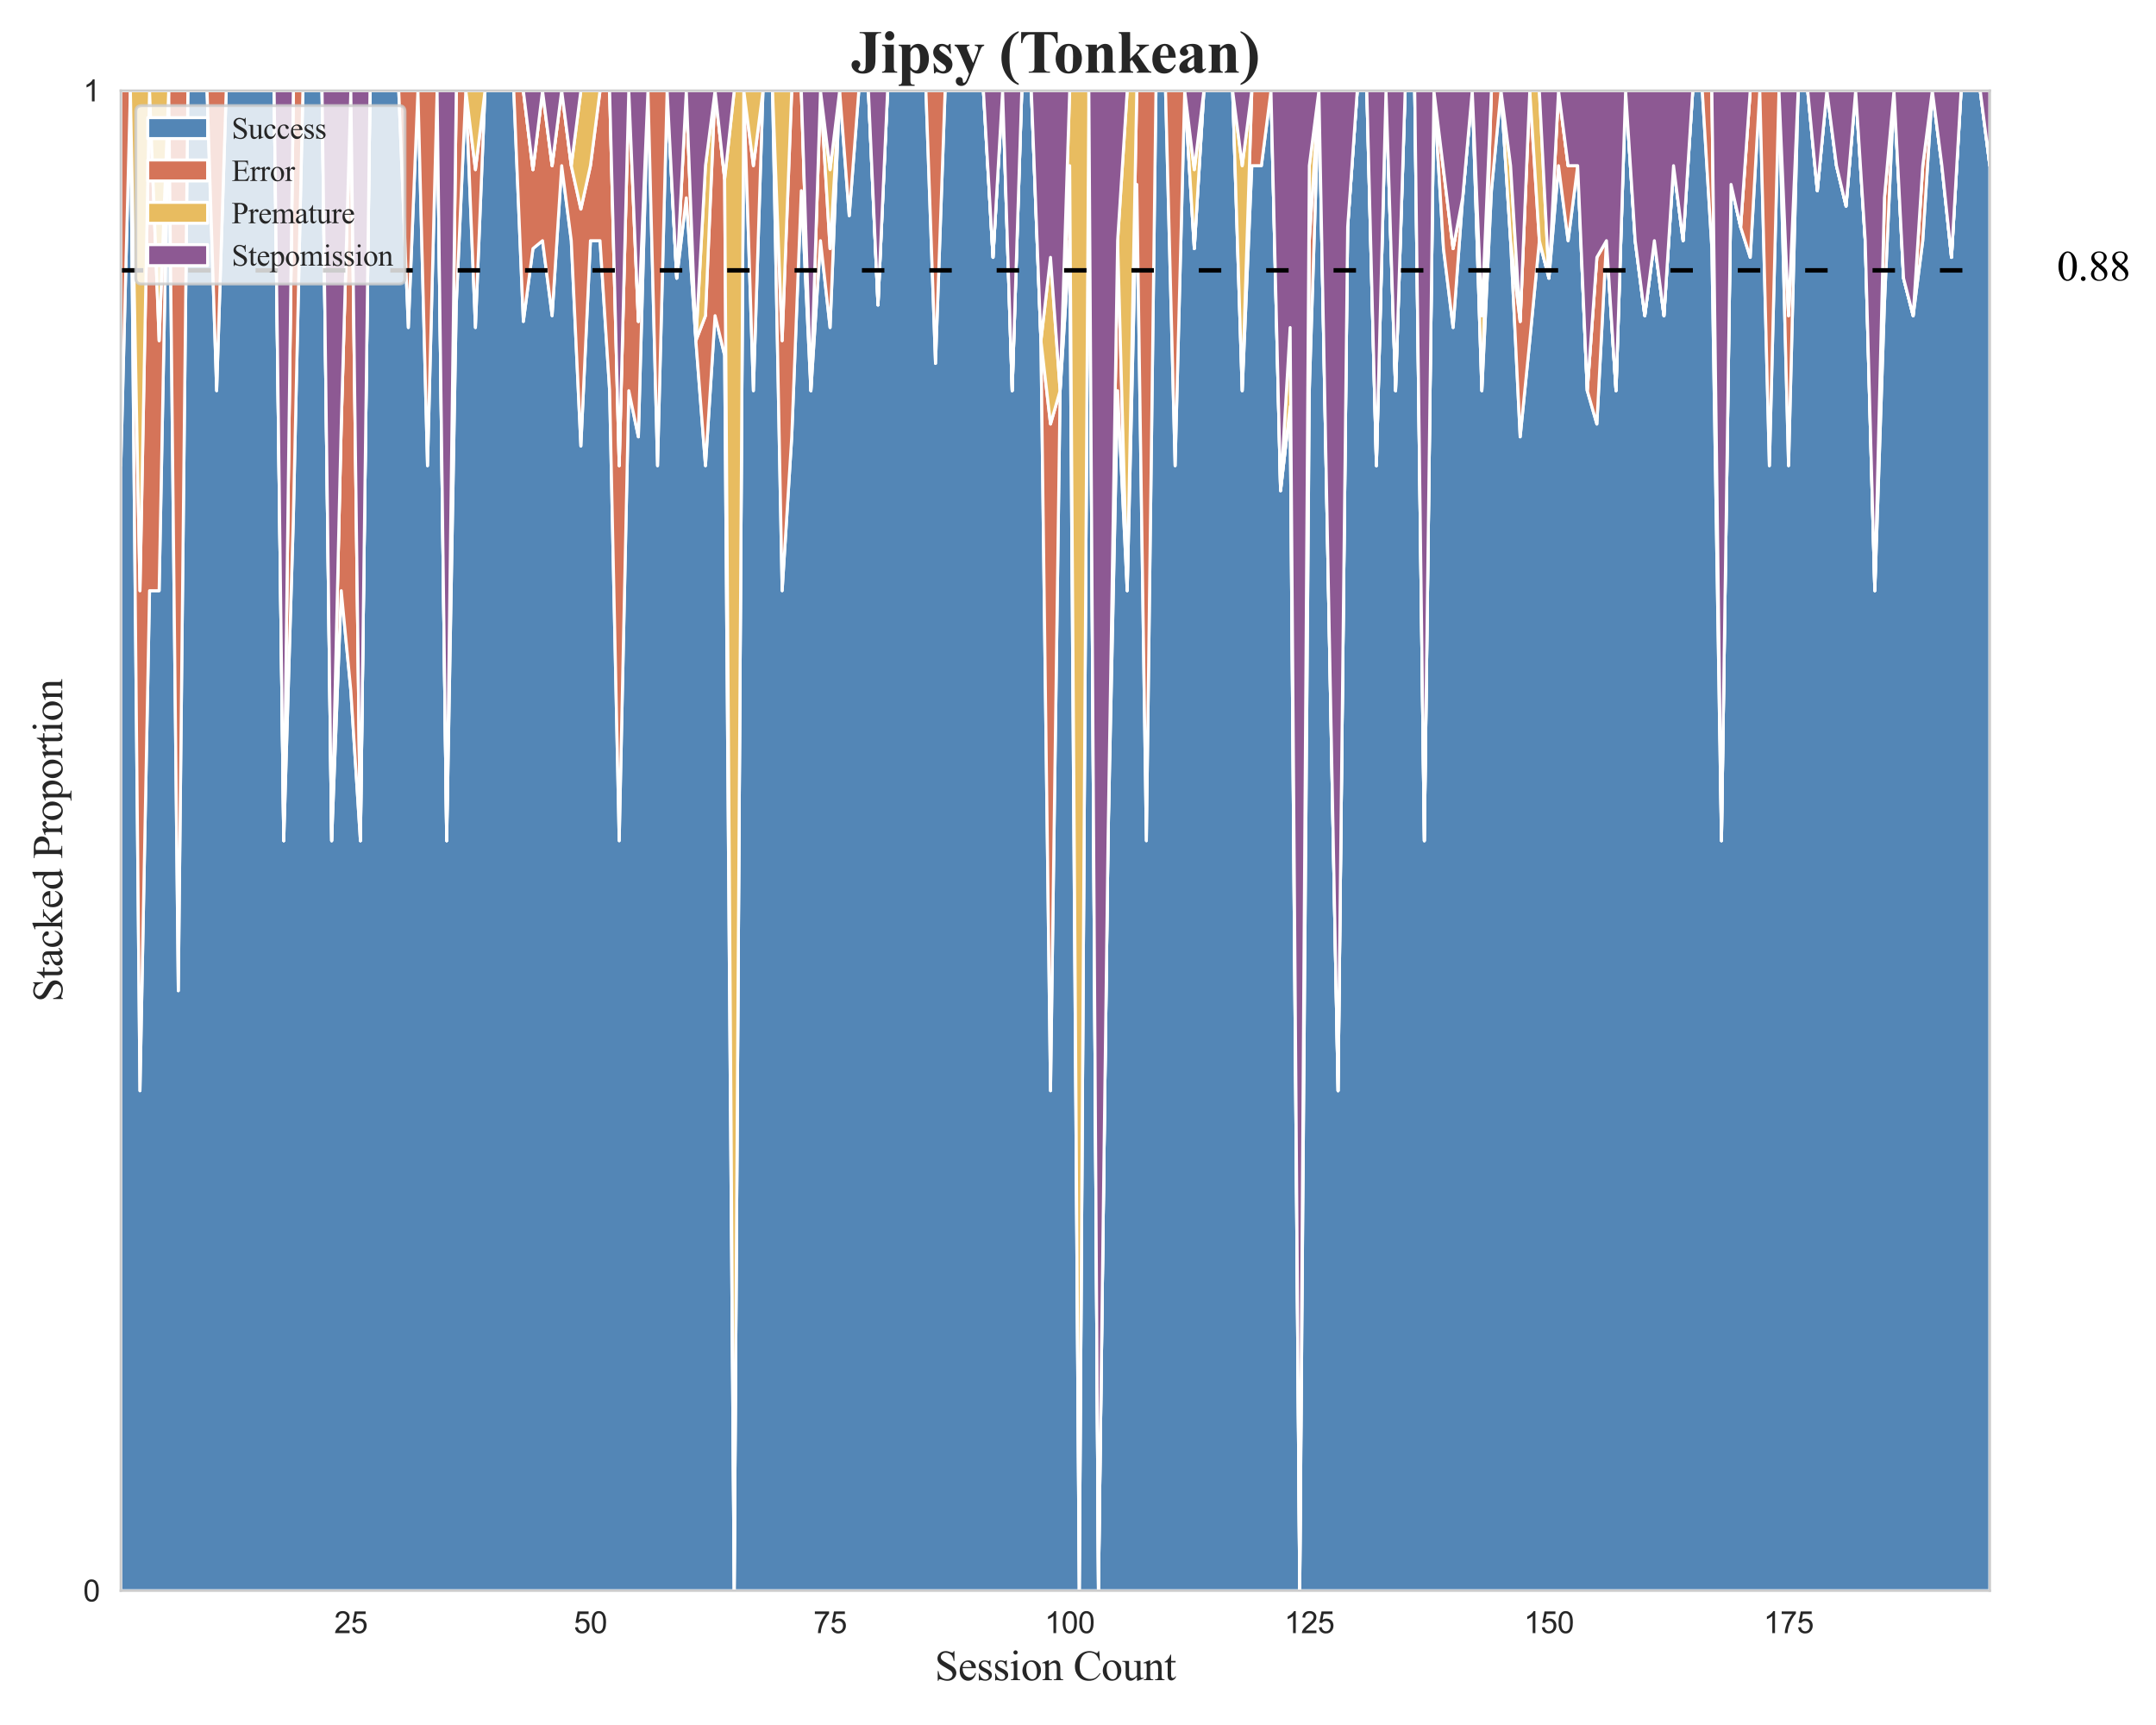 <?xml version="1.0" encoding="utf-8" standalone="no"?>
<!DOCTYPE svg PUBLIC "-//W3C//DTD SVG 1.1//EN"
  "http://www.w3.org/Graphics/SVG/1.1/DTD/svg11.dtd">
<svg xmlns:xlink="http://www.w3.org/1999/xlink" width="720pt" height="576pt" viewBox="0 0 720 576" xmlns="http://www.w3.org/2000/svg" version="1.1">
 <defs>
  <style type="text/css">*{stroke-linejoin: round; stroke-linecap: butt}</style>
 </defs>
 <g id="figure_1">
  <g id="patch_1">
   <path d="M 0 576 
L 720 576 
L 720 0 
L 0 0 
z
" style="fill: #ffffff"/>
  </g>
  <g id="axes_1">
   <g id="patch_2">
    <path d="M 40.34 531.16 
L 664.509 531.16 
L 664.509 30.277 
L 40.34 30.277 
z
" style="fill: #ffffff"/>
   </g>
   <g id="matplotlib.axis_1">
    <g id="xtick_1">
     <g id="line2d_1">
      <path d="M 117.161 531.16 
L 117.161 30.277 
" clip-path="url(#p9c5ff01a42)" style="fill: none; stroke-dasharray: 2.96,1.28; stroke-dashoffset: 0; stroke: #cccccc; stroke-opacity: 0.5; stroke-width: 0.8"/>
     </g>
     <g id="text_1">
      <!-- 25 -->
      <g style="fill: #262626" transform="translate(111.6 545.318) scale(0.1 -0.1)">
       <defs>
        <path id="ArialMT-32" d="M 3222 541 
L 3222 0 
L 194 0 
Q 188 203 259 391 
Q 375 700 629 1000 
Q 884 1300 1366 1694 
Q 2113 2306 2375 2664 
Q 2638 3022 2638 3341 
Q 2638 3675 2398 3904 
Q 2159 4134 1775 4134 
Q 1369 4134 1125 3890 
Q 881 3647 878 3216 
L 300 3275 
Q 359 3922 746 4261 
Q 1134 4600 1788 4600 
Q 2447 4600 2831 4234 
Q 3216 3869 3216 3328 
Q 3216 3053 3103 2787 
Q 2991 2522 2730 2228 
Q 2469 1934 1863 1422 
Q 1356 997 1212 845 
Q 1069 694 975 541 
L 3222 541 
z
" transform="scale(0.016)"/>
        <path id="ArialMT-35" d="M 266 1200 
L 856 1250 
Q 922 819 1161 601 
Q 1400 384 1738 384 
Q 2144 384 2425 690 
Q 2706 997 2706 1503 
Q 2706 1984 2436 2262 
Q 2166 2541 1728 2541 
Q 1456 2541 1237 2417 
Q 1019 2294 894 2097 
L 366 2166 
L 809 4519 
L 3088 4519 
L 3088 3981 
L 1259 3981 
L 1013 2750 
Q 1425 3038 1878 3038 
Q 2478 3038 2890 2622 
Q 3303 2206 3303 1553 
Q 3303 931 2941 478 
Q 2500 -78 1738 -78 
Q 1113 -78 717 272 
Q 322 622 266 1200 
z
" transform="scale(0.016)"/>
       </defs>
       <use xlink:href="#ArialMT-32"/>
       <use xlink:href="#ArialMT-35" transform="translate(55.615 0)"/>
      </g>
     </g>
    </g>
    <g id="xtick_2">
     <g id="line2d_2">
      <path d="M 197.183 531.16 
L 197.183 30.277 
" clip-path="url(#p9c5ff01a42)" style="fill: none; stroke-dasharray: 2.96,1.28; stroke-dashoffset: 0; stroke: #cccccc; stroke-opacity: 0.5; stroke-width: 0.8"/>
     </g>
     <g id="text_2">
      <!-- 50 -->
      <g style="fill: #262626" transform="translate(191.622 545.318) scale(0.1 -0.1)">
       <defs>
        <path id="ArialMT-30" d="M 266 2259 
Q 266 3072 433 3567 
Q 600 4063 929 4331 
Q 1259 4600 1759 4600 
Q 2128 4600 2406 4451 
Q 2684 4303 2865 4023 
Q 3047 3744 3150 3342 
Q 3253 2941 3253 2259 
Q 3253 1453 3087 958 
Q 2922 463 2592 192 
Q 2263 -78 1759 -78 
Q 1097 -78 719 397 
Q 266 969 266 2259 
z
M 844 2259 
Q 844 1131 1108 757 
Q 1372 384 1759 384 
Q 2147 384 2411 759 
Q 2675 1134 2675 2259 
Q 2675 3391 2411 3762 
Q 2147 4134 1753 4134 
Q 1366 4134 1134 3806 
Q 844 3388 844 2259 
z
" transform="scale(0.016)"/>
       </defs>
       <use xlink:href="#ArialMT-35"/>
       <use xlink:href="#ArialMT-30" transform="translate(55.615 0)"/>
      </g>
     </g>
    </g>
    <g id="xtick_3">
     <g id="line2d_3">
      <path d="M 277.204 531.16 
L 277.204 30.277 
" clip-path="url(#p9c5ff01a42)" style="fill: none; stroke-dasharray: 2.96,1.28; stroke-dashoffset: 0; stroke: #cccccc; stroke-opacity: 0.5; stroke-width: 0.8"/>
     </g>
     <g id="text_3">
      <!-- 75 -->
      <g style="fill: #262626" transform="translate(271.643 545.318) scale(0.1 -0.1)">
       <defs>
        <path id="ArialMT-37" d="M 303 3981 
L 303 4522 
L 3269 4522 
L 3269 4084 
Q 2831 3619 2401 2847 
Q 1972 2075 1738 1259 
Q 1569 684 1522 0 
L 944 0 
Q 953 541 1156 1306 
Q 1359 2072 1739 2783 
Q 2119 3494 2547 3981 
L 303 3981 
z
" transform="scale(0.016)"/>
       </defs>
       <use xlink:href="#ArialMT-37"/>
       <use xlink:href="#ArialMT-35" transform="translate(55.615 0)"/>
      </g>
     </g>
    </g>
    <g id="xtick_4">
     <g id="line2d_4">
      <path d="M 357.226 531.16 
L 357.226 30.277 
" clip-path="url(#p9c5ff01a42)" style="fill: none; stroke-dasharray: 2.96,1.28; stroke-dashoffset: 0; stroke: #cccccc; stroke-opacity: 0.5; stroke-width: 0.8"/>
     </g>
     <g id="text_4">
      <!-- 100 -->
      <g style="fill: #262626" transform="translate(348.885 545.318) scale(0.1 -0.1)">
       <defs>
        <path id="ArialMT-31" d="M 2384 0 
L 1822 0 
L 1822 3584 
Q 1619 3391 1289 3197 
Q 959 3003 697 2906 
L 697 3450 
Q 1169 3672 1522 3987 
Q 1875 4303 2022 4600 
L 2384 4600 
L 2384 0 
z
" transform="scale(0.016)"/>
       </defs>
       <use xlink:href="#ArialMT-31"/>
       <use xlink:href="#ArialMT-30" transform="translate(55.615 0)"/>
       <use xlink:href="#ArialMT-30" transform="translate(111.23 0)"/>
      </g>
     </g>
    </g>
    <g id="xtick_5">
     <g id="line2d_5">
      <path d="M 437.248 531.16 
L 437.248 30.277 
" clip-path="url(#p9c5ff01a42)" style="fill: none; stroke-dasharray: 2.96,1.28; stroke-dashoffset: 0; stroke: #cccccc; stroke-opacity: 0.5; stroke-width: 0.8"/>
     </g>
     <g id="text_5">
      <!-- 125 -->
      <g style="fill: #262626" transform="translate(428.906 545.318) scale(0.1 -0.1)">
       <use xlink:href="#ArialMT-31"/>
       <use xlink:href="#ArialMT-32" transform="translate(55.615 0)"/>
       <use xlink:href="#ArialMT-35" transform="translate(111.23 0)"/>
      </g>
     </g>
    </g>
    <g id="xtick_6">
     <g id="line2d_6">
      <path d="M 517.269 531.16 
L 517.269 30.277 
" clip-path="url(#p9c5ff01a42)" style="fill: none; stroke-dasharray: 2.96,1.28; stroke-dashoffset: 0; stroke: #cccccc; stroke-opacity: 0.5; stroke-width: 0.8"/>
     </g>
     <g id="text_6">
      <!-- 150 -->
      <g style="fill: #262626" transform="translate(508.928 545.318) scale(0.1 -0.1)">
       <use xlink:href="#ArialMT-31"/>
       <use xlink:href="#ArialMT-35" transform="translate(55.615 0)"/>
       <use xlink:href="#ArialMT-30" transform="translate(111.23 0)"/>
      </g>
     </g>
    </g>
    <g id="xtick_7">
     <g id="line2d_7">
      <path d="M 597.291 531.16 
L 597.291 30.277 
" clip-path="url(#p9c5ff01a42)" style="fill: none; stroke-dasharray: 2.96,1.28; stroke-dashoffset: 0; stroke: #cccccc; stroke-opacity: 0.5; stroke-width: 0.8"/>
     </g>
     <g id="text_7">
      <!-- 175 -->
      <g style="fill: #262626" transform="translate(588.95 545.318) scale(0.1 -0.1)">
       <use xlink:href="#ArialMT-31"/>
       <use xlink:href="#ArialMT-37" transform="translate(55.615 0)"/>
       <use xlink:href="#ArialMT-35" transform="translate(111.23 0)"/>
      </g>
     </g>
    </g>
    <g id="text_8">
     <!-- Session Count -->
     <g style="fill: #262626" transform="translate(312.167 561.027) scale(0.14 -0.14)">
      <defs>
       <path id="TimesNewRomanPSMT-53" d="M 2934 4334 
L 2934 2869 
L 2819 2869 
Q 2763 3291 2617 3541 
Q 2472 3791 2203 3937 
Q 1934 4084 1647 4084 
Q 1322 4084 1109 3886 
Q 897 3688 897 3434 
Q 897 3241 1031 3081 
Q 1225 2847 1953 2456 
Q 2547 2138 2764 1967 
Q 2981 1797 3098 1565 
Q 3216 1334 3216 1081 
Q 3216 600 2842 251 
Q 2469 -97 1881 -97 
Q 1697 -97 1534 -69 
Q 1438 -53 1133 45 
Q 828 144 747 144 
Q 669 144 623 97 
Q 578 50 556 -97 
L 441 -97 
L 441 1356 
L 556 1356 
Q 638 900 775 673 
Q 913 447 1195 297 
Q 1478 147 1816 147 
Q 2206 147 2432 353 
Q 2659 559 2659 841 
Q 2659 997 2573 1156 
Q 2488 1316 2306 1453 
Q 2184 1547 1640 1851 
Q 1097 2156 867 2337 
Q 638 2519 519 2737 
Q 400 2956 400 3219 
Q 400 3675 750 4004 
Q 1100 4334 1641 4334 
Q 1978 4334 2356 4169 
Q 2531 4091 2603 4091 
Q 2684 4091 2736 4139 
Q 2788 4188 2819 4334 
L 2934 4334 
z
" transform="scale(0.016)"/>
       <path id="TimesNewRomanPSMT-65" d="M 681 1784 
Q 678 1147 991 784 
Q 1303 422 1725 422 
Q 2006 422 2214 576 
Q 2422 731 2563 1106 
L 2659 1044 
Q 2594 616 2278 264 
Q 1963 -88 1488 -88 
Q 972 -88 605 314 
Q 238 716 238 1394 
Q 238 2128 614 2539 
Q 991 2950 1559 2950 
Q 2041 2950 2350 2633 
Q 2659 2316 2659 1784 
L 681 1784 
z
M 681 1966 
L 2006 1966 
Q 1991 2241 1941 2353 
Q 1863 2528 1708 2628 
Q 1553 2728 1384 2728 
Q 1125 2728 920 2526 
Q 716 2325 681 1966 
z
" transform="scale(0.016)"/>
       <path id="TimesNewRomanPSMT-73" d="M 2050 2947 
L 2050 1972 
L 1947 1972 
Q 1828 2431 1642 2597 
Q 1456 2763 1169 2763 
Q 950 2763 815 2647 
Q 681 2531 681 2391 
Q 681 2216 781 2091 
Q 878 1963 1175 1819 
L 1631 1597 
Q 2266 1288 2266 781 
Q 2266 391 1970 151 
Q 1675 -88 1309 -88 
Q 1047 -88 709 6 
Q 606 38 541 38 
Q 469 38 428 -44 
L 325 -44 
L 325 978 
L 428 978 
Q 516 541 762 319 
Q 1009 97 1316 97 
Q 1531 97 1667 223 
Q 1803 350 1803 528 
Q 1803 744 1651 891 
Q 1500 1038 1047 1263 
Q 594 1488 453 1669 
Q 313 1847 313 2119 
Q 313 2472 555 2709 
Q 797 2947 1181 2947 
Q 1350 2947 1591 2875 
Q 1750 2828 1803 2828 
Q 1853 2828 1881 2850 
Q 1909 2872 1947 2947 
L 2050 2947 
z
" transform="scale(0.016)"/>
       <path id="TimesNewRomanPSMT-69" d="M 928 4444 
Q 1059 4444 1151 4351 
Q 1244 4259 1244 4128 
Q 1244 3997 1151 3903 
Q 1059 3809 928 3809 
Q 797 3809 703 3903 
Q 609 3997 609 4128 
Q 609 4259 701 4351 
Q 794 4444 928 4444 
z
M 1188 2947 
L 1188 647 
Q 1188 378 1227 289 
Q 1266 200 1342 156 
Q 1419 113 1622 113 
L 1622 0 
L 231 0 
L 231 113 
Q 441 113 512 153 
Q 584 194 626 287 
Q 669 381 669 647 
L 669 1750 
Q 669 2216 641 2353 
Q 619 2453 572 2492 
Q 525 2531 444 2531 
Q 356 2531 231 2484 
L 188 2597 
L 1050 2947 
L 1188 2947 
z
" transform="scale(0.016)"/>
       <path id="TimesNewRomanPSMT-6f" d="M 1600 2947 
Q 2250 2947 2644 2453 
Q 2978 2031 2978 1484 
Q 2978 1100 2793 706 
Q 2609 313 2286 112 
Q 1963 -88 1566 -88 
Q 919 -88 538 428 
Q 216 863 216 1403 
Q 216 1797 411 2186 
Q 606 2575 925 2761 
Q 1244 2947 1600 2947 
z
M 1503 2744 
Q 1338 2744 1170 2645 
Q 1003 2547 900 2300 
Q 797 2053 797 1666 
Q 797 1041 1045 587 
Q 1294 134 1700 134 
Q 2003 134 2200 384 
Q 2397 634 2397 1244 
Q 2397 2006 2069 2444 
Q 1847 2744 1503 2744 
z
" transform="scale(0.016)"/>
       <path id="TimesNewRomanPSMT-6e" d="M 1034 2341 
Q 1538 2947 1994 2947 
Q 2228 2947 2397 2830 
Q 2566 2713 2666 2444 
Q 2734 2256 2734 1869 
L 2734 647 
Q 2734 375 2778 278 
Q 2813 200 2889 156 
Q 2966 113 3172 113 
L 3172 0 
L 1756 0 
L 1756 113 
L 1816 113 
Q 2016 113 2095 173 
Q 2175 234 2206 353 
Q 2219 400 2219 647 
L 2219 1819 
Q 2219 2209 2117 2386 
Q 2016 2563 1775 2563 
Q 1403 2563 1034 2156 
L 1034 647 
Q 1034 356 1069 288 
Q 1113 197 1189 155 
Q 1266 113 1500 113 
L 1500 0 
L 84 0 
L 84 113 
L 147 113 
Q 366 113 442 223 
Q 519 334 519 647 
L 519 1709 
Q 519 2225 495 2337 
Q 472 2450 423 2490 
Q 375 2531 294 2531 
Q 206 2531 84 2484 
L 38 2597 
L 900 2947 
L 1034 2947 
L 1034 2341 
z
" transform="scale(0.016)"/>
       <path id="TimesNewRomanPSMT-20" transform="scale(0.016)"/>
       <path id="TimesNewRomanPSMT-43" d="M 3853 4334 
L 3950 2894 
L 3853 2894 
Q 3659 3541 3300 3825 
Q 2941 4109 2438 4109 
Q 2016 4109 1675 3895 
Q 1334 3681 1139 3212 
Q 944 2744 944 2047 
Q 944 1472 1128 1050 
Q 1313 628 1683 403 
Q 2053 178 2528 178 
Q 2941 178 3256 354 
Q 3572 531 3950 1056 
L 4047 994 
Q 3728 428 3303 165 
Q 2878 -97 2294 -97 
Q 1241 -97 663 684 
Q 231 1266 231 2053 
Q 231 2688 515 3219 
Q 800 3750 1298 4042 
Q 1797 4334 2388 4334 
Q 2847 4334 3294 4109 
Q 3425 4041 3481 4041 
Q 3566 4041 3628 4100 
Q 3709 4184 3744 4334 
L 3853 4334 
z
" transform="scale(0.016)"/>
       <path id="TimesNewRomanPSMT-75" d="M 2709 2863 
L 2709 1128 
Q 2709 631 2732 520 
Q 2756 409 2807 365 
Q 2859 322 2928 322 
Q 3025 322 3147 375 
L 3191 266 
L 2334 -88 
L 2194 -88 
L 2194 519 
Q 1825 119 1631 15 
Q 1438 -88 1222 -88 
Q 981 -88 804 51 
Q 628 191 559 409 
Q 491 628 491 1028 
L 491 2306 
Q 491 2509 447 2587 
Q 403 2666 317 2708 
Q 231 2750 6 2747 
L 6 2863 
L 1009 2863 
L 1009 947 
Q 1009 547 1148 422 
Q 1288 297 1484 297 
Q 1619 297 1789 381 
Q 1959 466 2194 703 
L 2194 2325 
Q 2194 2569 2105 2655 
Q 2016 2741 1734 2747 
L 1734 2863 
L 2709 2863 
z
" transform="scale(0.016)"/>
       <path id="TimesNewRomanPSMT-74" d="M 1031 3803 
L 1031 2863 
L 1700 2863 
L 1700 2644 
L 1031 2644 
L 1031 788 
Q 1031 509 1111 412 
Q 1191 316 1316 316 
Q 1419 316 1516 380 
Q 1613 444 1666 569 
L 1788 569 
Q 1678 263 1478 108 
Q 1278 -47 1066 -47 
Q 922 -47 784 33 
Q 647 113 581 261 
Q 516 409 516 719 
L 516 2644 
L 63 2644 
L 63 2747 
Q 234 2816 414 2980 
Q 594 3144 734 3369 
Q 806 3488 934 3803 
L 1031 3803 
z
" transform="scale(0.016)"/>
      </defs>
      <use xlink:href="#TimesNewRomanPSMT-53"/>
      <use xlink:href="#TimesNewRomanPSMT-65" transform="translate(55.615 0)"/>
      <use xlink:href="#TimesNewRomanPSMT-73" transform="translate(100 0)"/>
      <use xlink:href="#TimesNewRomanPSMT-73" transform="translate(138.916 0)"/>
      <use xlink:href="#TimesNewRomanPSMT-69" transform="translate(177.832 0)"/>
      <use xlink:href="#TimesNewRomanPSMT-6f" transform="translate(205.615 0)"/>
      <use xlink:href="#TimesNewRomanPSMT-6e" transform="translate(255.615 0)"/>
      <use xlink:href="#TimesNewRomanPSMT-20" transform="translate(305.615 0)"/>
      <use xlink:href="#TimesNewRomanPSMT-43" transform="translate(330.615 0)"/>
      <use xlink:href="#TimesNewRomanPSMT-6f" transform="translate(397.314 0)"/>
      <use xlink:href="#TimesNewRomanPSMT-75" transform="translate(447.314 0)"/>
      <use xlink:href="#TimesNewRomanPSMT-6e" transform="translate(497.314 0)"/>
      <use xlink:href="#TimesNewRomanPSMT-74" transform="translate(547.314 0)"/>
     </g>
    </g>
   </g>
   <g id="matplotlib.axis_2">
    <g id="ytick_1">
     <g id="line2d_8">
      <path d="M 40.34 531.16 
L 664.509 531.16 
" clip-path="url(#p9c5ff01a42)" style="fill: none; stroke-dasharray: 2.96,1.28; stroke-dashoffset: 0; stroke: #cccccc; stroke-opacity: 0.5; stroke-width: 0.8"/>
     </g>
     <g id="text_9">
      <!-- 0 -->
      <g style="fill: #262626" transform="translate(27.779 534.739) scale(0.1 -0.1)">
       <use xlink:href="#ArialMT-30"/>
      </g>
     </g>
    </g>
    <g id="ytick_2">
     <g id="line2d_9">
      <path d="M 40.34 30.277 
L 664.509 30.277 
" clip-path="url(#p9c5ff01a42)" style="fill: none; stroke-dasharray: 2.96,1.28; stroke-dashoffset: 0; stroke: #cccccc; stroke-opacity: 0.5; stroke-width: 0.8"/>
     </g>
     <g id="text_10">
      <!-- 1 -->
      <g style="fill: #262626" transform="translate(27.779 33.856) scale(0.1 -0.1)">
       <use xlink:href="#ArialMT-31"/>
      </g>
     </g>
    </g>
    <g id="text_11">
     <!-- Stacked Proportion -->
     <g style="fill: #262626" transform="translate(20.784 334.572) rotate(-90) scale(0.14 -0.14)">
      <defs>
       <path id="TimesNewRomanPSMT-61" d="M 1822 413 
Q 1381 72 1269 19 
Q 1100 -59 909 -59 
Q 613 -59 420 144 
Q 228 347 228 678 
Q 228 888 322 1041 
Q 450 1253 767 1440 
Q 1084 1628 1822 1897 
L 1822 2009 
Q 1822 2438 1686 2597 
Q 1550 2756 1291 2756 
Q 1094 2756 978 2650 
Q 859 2544 859 2406 
L 866 2225 
Q 866 2081 792 2003 
Q 719 1925 600 1925 
Q 484 1925 411 2006 
Q 338 2088 338 2228 
Q 338 2497 613 2722 
Q 888 2947 1384 2947 
Q 1766 2947 2009 2819 
Q 2194 2722 2281 2516 
Q 2338 2381 2338 1966 
L 2338 994 
Q 2338 584 2353 492 
Q 2369 400 2405 369 
Q 2441 338 2488 338 
Q 2538 338 2575 359 
Q 2641 400 2828 588 
L 2828 413 
Q 2478 -56 2159 -56 
Q 2006 -56 1915 50 
Q 1825 156 1822 413 
z
M 1822 616 
L 1822 1706 
Q 1350 1519 1213 1441 
Q 966 1303 859 1153 
Q 753 1003 753 825 
Q 753 600 887 451 
Q 1022 303 1197 303 
Q 1434 303 1822 616 
z
" transform="scale(0.016)"/>
       <path id="TimesNewRomanPSMT-63" d="M 2631 1088 
Q 2516 522 2178 217 
Q 1841 -88 1431 -88 
Q 944 -88 581 321 
Q 219 731 219 1428 
Q 219 2103 620 2525 
Q 1022 2947 1584 2947 
Q 2006 2947 2278 2723 
Q 2550 2500 2550 2259 
Q 2550 2141 2473 2067 
Q 2397 1994 2259 1994 
Q 2075 1994 1981 2113 
Q 1928 2178 1911 2362 
Q 1894 2547 1784 2644 
Q 1675 2738 1481 2738 
Q 1169 2738 978 2506 
Q 725 2200 725 1697 
Q 725 1184 976 792 
Q 1228 400 1656 400 
Q 1963 400 2206 609 
Q 2378 753 2541 1131 
L 2631 1088 
z
" transform="scale(0.016)"/>
       <path id="TimesNewRomanPSMT-6b" d="M 1047 4444 
L 1047 1594 
L 1775 2259 
Q 2006 2472 2044 2528 
Q 2069 2566 2069 2603 
Q 2069 2666 2017 2711 
Q 1966 2756 1847 2763 
L 1847 2863 
L 3091 2863 
L 3091 2763 
Q 2834 2756 2664 2684 
Q 2494 2613 2291 2428 
L 1556 1750 
L 2291 822 
Q 2597 438 2703 334 
Q 2853 188 2966 144 
Q 3044 113 3238 113 
L 3238 0 
L 1847 0 
L 1847 113 
Q 1966 116 2008 148 
Q 2050 181 2050 241 
Q 2050 313 1925 472 
L 1047 1594 
L 1047 644 
Q 1047 366 1086 278 
Q 1125 191 1197 153 
Q 1269 116 1509 113 
L 1509 0 
L 53 0 
L 53 113 
Q 272 113 381 166 
Q 447 200 481 272 
Q 528 375 528 628 
L 528 3234 
Q 528 3731 506 3842 
Q 484 3953 434 3995 
Q 384 4038 303 4038 
Q 238 4038 106 3984 
L 53 4094 
L 903 4444 
L 1047 4444 
z
" transform="scale(0.016)"/>
       <path id="TimesNewRomanPSMT-64" d="M 2222 322 
Q 2013 103 1813 7 
Q 1613 -88 1381 -88 
Q 913 -88 563 304 
Q 213 697 213 1313 
Q 213 1928 600 2439 
Q 988 2950 1597 2950 
Q 1975 2950 2222 2709 
L 2222 3238 
Q 2222 3728 2198 3840 
Q 2175 3953 2125 3993 
Q 2075 4034 2000 4034 
Q 1919 4034 1784 3984 
L 1744 4094 
L 2597 4444 
L 2738 4444 
L 2738 1134 
Q 2738 631 2761 520 
Q 2784 409 2836 365 
Q 2888 322 2956 322 
Q 3041 322 3181 375 
L 3216 266 
L 2366 -88 
L 2222 -88 
L 2222 322 
z
M 2222 541 
L 2222 2016 
Q 2203 2228 2109 2403 
Q 2016 2578 1861 2667 
Q 1706 2756 1559 2756 
Q 1284 2756 1069 2509 
Q 784 2184 784 1559 
Q 784 928 1059 592 
Q 1334 256 1672 256 
Q 1956 256 2222 541 
z
" transform="scale(0.016)"/>
       <path id="TimesNewRomanPSMT-50" d="M 1313 1984 
L 1313 750 
Q 1313 350 1400 253 
Q 1519 116 1759 116 
L 1922 116 
L 1922 0 
L 106 0 
L 106 116 
L 266 116 
Q 534 116 650 291 
Q 713 388 713 750 
L 713 3488 
Q 713 3888 628 3984 
Q 506 4122 266 4122 
L 106 4122 
L 106 4238 
L 1659 4238 
Q 2228 4238 2556 4120 
Q 2884 4003 3109 3725 
Q 3334 3447 3334 3066 
Q 3334 2547 2992 2222 
Q 2650 1897 2025 1897 
Q 1872 1897 1694 1919 
Q 1516 1941 1313 1984 
z
M 1313 2163 
Q 1478 2131 1606 2115 
Q 1734 2100 1825 2100 
Q 2150 2100 2386 2351 
Q 2622 2603 2622 3003 
Q 2622 3278 2509 3514 
Q 2397 3750 2190 3867 
Q 1984 3984 1722 3984 
Q 1563 3984 1313 3925 
L 1313 2163 
z
" transform="scale(0.016)"/>
       <path id="TimesNewRomanPSMT-72" d="M 1038 2947 
L 1038 2303 
Q 1397 2947 1775 2947 
Q 1947 2947 2059 2842 
Q 2172 2738 2172 2600 
Q 2172 2478 2090 2393 
Q 2009 2309 1897 2309 
Q 1788 2309 1652 2417 
Q 1516 2525 1450 2525 
Q 1394 2525 1328 2463 
Q 1188 2334 1038 2041 
L 1038 669 
Q 1038 431 1097 309 
Q 1138 225 1241 169 
Q 1344 113 1538 113 
L 1538 0 
L 72 0 
L 72 113 
Q 291 113 397 181 
Q 475 231 506 341 
Q 522 394 522 644 
L 522 1753 
Q 522 2253 501 2348 
Q 481 2444 426 2487 
Q 372 2531 291 2531 
Q 194 2531 72 2484 
L 41 2597 
L 906 2947 
L 1038 2947 
z
" transform="scale(0.016)"/>
       <path id="TimesNewRomanPSMT-70" d="M -6 2578 
L 875 2934 
L 994 2934 
L 994 2266 
Q 1216 2644 1439 2795 
Q 1663 2947 1909 2947 
Q 2341 2947 2628 2609 
Q 2981 2197 2981 1534 
Q 2981 794 2556 309 
Q 2206 -88 1675 -88 
Q 1444 -88 1275 -22 
Q 1150 25 994 166 
L 994 -706 
Q 994 -1000 1030 -1079 
Q 1066 -1159 1155 -1206 
Q 1244 -1253 1478 -1253 
L 1478 -1369 
L -22 -1369 
L -22 -1253 
L 56 -1253 
Q 228 -1256 350 -1188 
Q 409 -1153 442 -1076 
Q 475 -1000 475 -688 
L 475 2019 
Q 475 2297 450 2372 
Q 425 2447 370 2484 
Q 316 2522 222 2522 
Q 147 2522 31 2478 
L -6 2578 
z
M 994 2081 
L 994 1013 
Q 994 666 1022 556 
Q 1066 375 1236 237 
Q 1406 100 1666 100 
Q 1978 100 2172 344 
Q 2425 663 2425 1241 
Q 2425 1897 2138 2250 
Q 1938 2494 1663 2494 
Q 1513 2494 1366 2419 
Q 1253 2363 994 2081 
z
" transform="scale(0.016)"/>
      </defs>
      <use xlink:href="#TimesNewRomanPSMT-53"/>
      <use xlink:href="#TimesNewRomanPSMT-74" transform="translate(55.615 0)"/>
      <use xlink:href="#TimesNewRomanPSMT-61" transform="translate(83.398 0)"/>
      <use xlink:href="#TimesNewRomanPSMT-63" transform="translate(127.783 0)"/>
      <use xlink:href="#TimesNewRomanPSMT-6b" transform="translate(172.168 0)"/>
      <use xlink:href="#TimesNewRomanPSMT-65" transform="translate(222.168 0)"/>
      <use xlink:href="#TimesNewRomanPSMT-64" transform="translate(266.553 0)"/>
      <use xlink:href="#TimesNewRomanPSMT-20" transform="translate(316.553 0)"/>
      <use xlink:href="#TimesNewRomanPSMT-50" transform="translate(341.553 0)"/>
      <use xlink:href="#TimesNewRomanPSMT-72" transform="translate(397.168 0)"/>
      <use xlink:href="#TimesNewRomanPSMT-6f" transform="translate(430.469 0)"/>
      <use xlink:href="#TimesNewRomanPSMT-70" transform="translate(480.469 0)"/>
      <use xlink:href="#TimesNewRomanPSMT-6f" transform="translate(530.469 0)"/>
      <use xlink:href="#TimesNewRomanPSMT-72" transform="translate(580.469 0)"/>
      <use xlink:href="#TimesNewRomanPSMT-74" transform="translate(613.77 0)"/>
      <use xlink:href="#TimesNewRomanPSMT-69" transform="translate(641.553 0)"/>
      <use xlink:href="#TimesNewRomanPSMT-6f" transform="translate(669.336 0)"/>
      <use xlink:href="#TimesNewRomanPSMT-6e" transform="translate(719.336 0)"/>
     </g>
    </g>
   </g>
   <g id="FillBetweenPolyCollection_1">
    <defs>
     <path id="m75c2a7e492" d="M 40.34 -420.502 
L 40.34 -44.84 
L 43.541 -44.84 
L 46.742 -44.84 
L 49.943 -44.84 
L 53.143 -44.84 
L 56.344 -44.84 
L 59.545 -44.84 
L 62.746 -44.84 
L 65.947 -44.84 
L 69.148 -44.84 
L 72.349 -44.84 
L 75.55 -44.84 
L 78.75 -44.84 
L 81.951 -44.84 
L 85.152 -44.84 
L 88.353 -44.84 
L 91.554 -44.84 
L 94.755 -44.84 
L 97.956 -44.84 
L 101.156 -44.84 
L 104.357 -44.84 
L 107.558 -44.84 
L 110.759 -44.84 
L 113.96 -44.84 
L 117.161 -44.84 
L 120.362 -44.84 
L 123.563 -44.84 
L 126.763 -44.84 
L 129.964 -44.84 
L 133.165 -44.84 
L 136.366 -44.84 
L 139.567 -44.84 
L 142.768 -44.84 
L 145.969 -44.84 
L 149.17 -44.84 
L 152.37 -44.84 
L 155.571 -44.84 
L 158.772 -44.84 
L 161.973 -44.84 
L 165.174 -44.84 
L 168.375 -44.84 
L 171.576 -44.84 
L 174.776 -44.84 
L 177.977 -44.84 
L 181.178 -44.84 
L 184.379 -44.84 
L 187.58 -44.84 
L 190.781 -44.84 
L 193.982 -44.84 
L 197.183 -44.84 
L 200.383 -44.84 
L 203.584 -44.84 
L 206.785 -44.84 
L 209.986 -44.84 
L 213.187 -44.84 
L 216.388 -44.84 
L 219.589 -44.84 
L 222.789 -44.84 
L 225.99 -44.84 
L 229.191 -44.84 
L 232.392 -44.84 
L 235.593 -44.84 
L 238.794 -44.84 
L 241.995 -44.84 
L 245.196 -44.84 
L 248.396 -44.84 
L 251.597 -44.84 
L 254.798 -44.84 
L 257.999 -44.84 
L 261.2 -44.84 
L 264.401 -44.84 
L 267.602 -44.84 
L 270.802 -44.84 
L 274.003 -44.84 
L 277.204 -44.84 
L 280.405 -44.84 
L 283.606 -44.84 
L 286.807 -44.84 
L 290.008 -44.84 
L 293.209 -44.84 
L 296.409 -44.84 
L 299.61 -44.84 
L 302.811 -44.84 
L 306.012 -44.84 
L 309.213 -44.84 
L 312.414 -44.84 
L 315.615 -44.84 
L 318.816 -44.84 
L 322.016 -44.84 
L 325.217 -44.84 
L 328.418 -44.84 
L 331.619 -44.84 
L 334.82 -44.84 
L 338.021 -44.84 
L 341.222 -44.84 
L 344.422 -44.84 
L 347.623 -44.84 
L 350.824 -44.84 
L 354.025 -44.84 
L 357.226 -44.84 
L 360.427 -44.84 
L 363.628 -44.84 
L 366.829 -44.84 
L 370.029 -44.84 
L 373.23 -44.84 
L 376.431 -44.84 
L 379.632 -44.84 
L 382.833 -44.84 
L 386.034 -44.84 
L 389.235 -44.84 
L 392.435 -44.84 
L 395.636 -44.84 
L 398.837 -44.84 
L 402.038 -44.84 
L 405.239 -44.84 
L 408.44 -44.84 
L 411.641 -44.84 
L 414.842 -44.84 
L 418.042 -44.84 
L 421.243 -44.84 
L 424.444 -44.84 
L 427.645 -44.84 
L 430.846 -44.84 
L 434.047 -44.84 
L 437.248 -44.84 
L 440.448 -44.84 
L 443.649 -44.84 
L 446.85 -44.84 
L 450.051 -44.84 
L 453.252 -44.84 
L 456.453 -44.84 
L 459.654 -44.84 
L 462.855 -44.84 
L 466.055 -44.84 
L 469.256 -44.84 
L 472.457 -44.84 
L 475.658 -44.84 
L 478.859 -44.84 
L 482.06 -44.84 
L 485.261 -44.84 
L 488.461 -44.84 
L 491.662 -44.84 
L 494.863 -44.84 
L 498.064 -44.84 
L 501.265 -44.84 
L 504.466 -44.84 
L 507.667 -44.84 
L 510.868 -44.84 
L 514.068 -44.84 
L 517.269 -44.84 
L 520.47 -44.84 
L 523.671 -44.84 
L 526.872 -44.84 
L 530.073 -44.84 
L 533.274 -44.84 
L 536.475 -44.84 
L 539.675 -44.84 
L 542.876 -44.84 
L 546.077 -44.84 
L 549.278 -44.84 
L 552.479 -44.84 
L 555.68 -44.84 
L 558.881 -44.84 
L 562.081 -44.84 
L 565.282 -44.84 
L 568.483 -44.84 
L 571.684 -44.84 
L 574.885 -44.84 
L 578.086 -44.84 
L 581.287 -44.84 
L 584.488 -44.84 
L 587.688 -44.84 
L 590.889 -44.84 
L 594.09 -44.84 
L 597.291 -44.84 
L 600.492 -44.84 
L 603.693 -44.84 
L 606.894 -44.84 
L 610.094 -44.84 
L 613.295 -44.84 
L 616.496 -44.84 
L 619.697 -44.84 
L 622.898 -44.84 
L 626.099 -44.84 
L 629.3 -44.84 
L 632.501 -44.84 
L 635.701 -44.84 
L 638.902 -44.84 
L 642.103 -44.84 
L 645.304 -44.84 
L 648.505 -44.84 
L 651.706 -44.84 
L 654.907 -44.84 
L 658.107 -44.84 
L 661.308 -44.84 
L 664.509 -44.84 
L 664.509 -520.678 
L 664.509 -520.678 
L 661.308 -545.722 
L 658.107 -545.722 
L 654.907 -545.722 
L 651.706 -490.069 
L 648.505 -520.678 
L 645.304 -545.722 
L 642.103 -495.634 
L 638.902 -470.59 
L 635.701 -483.112 
L 632.501 -545.722 
L 629.3 -474.168 
L 626.099 -378.762 
L 622.898 -495.634 
L 619.697 -545.722 
L 616.496 -507.193 
L 613.295 -520.678 
L 610.094 -545.722 
L 606.894 -512.33 
L 603.693 -545.722 
L 600.492 -545.722 
L 597.291 -420.502 
L 594.09 -545.722 
L 590.889 -420.502 
L 587.688 -545.722 
L 584.488 -490.069 
L 581.287 -500.188 
L 578.086 -514.417 
L 574.885 -295.281 
L 571.684 -492.998 
L 568.483 -545.722 
L 565.282 -545.722 
L 562.081 -495.634 
L 558.881 -520.678 
L 555.68 -470.59 
L 552.479 -495.634 
L 549.278 -470.59 
L 546.077 -495.634 
L 542.876 -545.722 
L 539.675 -445.546 
L 536.475 -495.634 
L 533.274 -434.415 
L 530.073 -445.546 
L 526.872 -520.678 
L 523.671 -495.634 
L 520.47 -520.678 
L 517.269 -483.112 
L 514.068 -495.634 
L 510.868 -462.242 
L 507.667 -430.134 
L 504.466 -495.634 
L 501.265 -545.722 
L 498.064 -512.33 
L 494.863 -445.546 
L 491.662 -545.722 
L 488.461 -509.945 
L 485.261 -466.636 
L 482.06 -492.998 
L 478.859 -545.722 
L 475.658 -295.281 
L 472.457 -545.722 
L 469.256 -545.722 
L 466.055 -445.546 
L 462.855 -545.722 
L 459.654 -420.502 
L 456.453 -545.722 
L 453.252 -545.722 
L 450.051 -500.188 
L 446.85 -211.801 
L 443.649 -378.762 
L 440.448 -545.722 
L 437.248 -445.546 
L 434.047 -44.84 
L 430.846 -440.274 
L 427.645 -412.154 
L 424.444 -545.722 
L 421.243 -520.678 
L 418.042 -520.678 
L 414.842 -445.546 
L 411.641 -545.722 
L 408.44 -545.722 
L 405.239 -545.722 
L 402.038 -545.722 
L 398.837 -492.998 
L 395.636 -545.722 
L 392.435 -420.502 
L 389.235 -545.722 
L 386.034 -545.722 
L 382.833 -295.281 
L 379.632 -514.417 
L 376.431 -378.762 
L 373.23 -445.546 
L 370.029 -295.281 
L 366.829 -44.84 
L 363.628 -545.722 
L 360.427 -44.84 
L 357.226 -495.634 
L 354.025 -445.546 
L 350.824 -211.801 
L 347.623 -462.242 
L 344.422 -545.722 
L 341.222 -545.722 
L 338.021 -445.546 
L 334.82 -545.722 
L 331.619 -490.069 
L 328.418 -545.722 
L 325.217 -545.722 
L 322.016 -545.722 
L 318.816 -545.722 
L 315.615 -545.722 
L 312.414 -454.653 
L 309.213 -545.722 
L 306.012 -545.722 
L 302.811 -545.722 
L 299.61 -545.722 
L 296.409 -545.722 
L 293.209 -474.168 
L 290.008 -545.722 
L 286.807 -545.722 
L 283.606 -503.982 
L 280.405 -545.722 
L 277.204 -466.636 
L 274.003 -495.634 
L 270.802 -445.546 
L 267.602 -512.33 
L 264.401 -430.134 
L 261.2 -378.762 
L 257.999 -545.722 
L 254.798 -545.722 
L 251.597 -445.546 
L 248.396 -545.722 
L 245.196 -44.84 
L 241.995 -457.331 
L 238.794 -470.59 
L 235.593 -420.502 
L 232.392 -462.242 
L 229.191 -509.945 
L 225.99 -483.112 
L 222.789 -545.722 
L 219.589 -420.502 
L 216.388 -545.722 
L 213.187 -430.134 
L 209.986 -445.546 
L 206.785 -295.281 
L 203.584 -445.546 
L 200.383 -495.634 
L 197.183 -495.634 
L 193.982 -427.092 
L 190.781 -495.634 
L 187.58 -520.678 
L 184.379 -470.59 
L 181.178 -495.634 
L 177.977 -492.998 
L 174.776 -468.664 
L 171.576 -545.722 
L 168.375 -545.722 
L 165.174 -545.722 
L 161.973 -545.722 
L 158.772 -466.636 
L 155.571 -545.722 
L 152.37 -474.168 
L 149.17 -295.281 
L 145.969 -545.722 
L 142.768 -420.502 
L 139.567 -545.722 
L 136.366 -466.636 
L 133.165 -545.722 
L 129.964 -545.722 
L 126.763 -545.722 
L 123.563 -545.722 
L 120.362 -295.281 
L 117.161 -345.37 
L 113.96 -378.762 
L 110.759 -295.281 
L 107.558 -545.722 
L 104.357 -545.722 
L 101.156 -545.722 
L 97.956 -402.613 
L 94.755 -295.281 
L 91.554 -545.722 
L 88.353 -545.722 
L 85.152 -545.722 
L 81.951 -545.722 
L 78.75 -545.722 
L 75.55 -545.722 
L 72.349 -445.546 
L 69.148 -545.722 
L 65.947 -545.722 
L 62.746 -545.722 
L 59.545 -245.193 
L 56.344 -545.722 
L 53.143 -378.762 
L 49.943 -378.762 
L 46.742 -211.801 
L 43.541 -545.722 
L 40.34 -420.502 
z
" style="stroke: #ffffff"/>
    </defs>
    <g clip-path="url(#p9c5ff01a42)">
     <use xlink:href="#m75c2a7e492" x="0" y="576" style="fill: #5386b6; stroke: #ffffff"/>
    </g>
   </g>
   <g id="FillBetweenPolyCollection_2">
    <defs>
     <path id="m1a2c8f4724" d="M 40.34 -545.722 
L 40.34 -420.502 
L 43.541 -545.722 
L 46.742 -211.801 
L 49.943 -378.762 
L 53.143 -378.762 
L 56.344 -545.722 
L 59.545 -245.193 
L 62.746 -545.722 
L 65.947 -545.722 
L 69.148 -545.722 
L 72.349 -445.546 
L 75.55 -545.722 
L 78.75 -545.722 
L 81.951 -545.722 
L 85.152 -545.722 
L 88.353 -545.722 
L 91.554 -545.722 
L 94.755 -295.281 
L 97.956 -402.613 
L 101.156 -545.722 
L 104.357 -545.722 
L 107.558 -545.722 
L 110.759 -295.281 
L 113.96 -378.762 
L 117.161 -345.37 
L 120.362 -295.281 
L 123.563 -545.722 
L 126.763 -545.722 
L 129.964 -545.722 
L 133.165 -545.722 
L 136.366 -466.636 
L 139.567 -545.722 
L 142.768 -420.502 
L 145.969 -545.722 
L 149.17 -295.281 
L 152.37 -474.168 
L 155.571 -545.722 
L 158.772 -466.636 
L 161.973 -545.722 
L 165.174 -545.722 
L 168.375 -545.722 
L 171.576 -545.722 
L 174.776 -468.664 
L 177.977 -492.998 
L 181.178 -495.634 
L 184.379 -470.59 
L 187.58 -520.678 
L 190.781 -495.634 
L 193.982 -427.092 
L 197.183 -495.634 
L 200.383 -495.634 
L 203.584 -445.546 
L 206.785 -295.281 
L 209.986 -445.546 
L 213.187 -430.134 
L 216.388 -545.722 
L 219.589 -420.502 
L 222.789 -545.722 
L 225.99 -483.112 
L 229.191 -509.945 
L 232.392 -462.242 
L 235.593 -420.502 
L 238.794 -470.59 
L 241.995 -457.331 
L 245.196 -44.84 
L 248.396 -545.722 
L 251.597 -445.546 
L 254.798 -545.722 
L 257.999 -545.722 
L 261.2 -378.762 
L 264.401 -430.134 
L 267.602 -512.33 
L 270.802 -445.546 
L 274.003 -495.634 
L 277.204 -466.636 
L 280.405 -545.722 
L 283.606 -503.982 
L 286.807 -545.722 
L 290.008 -545.722 
L 293.209 -474.168 
L 296.409 -545.722 
L 299.61 -545.722 
L 302.811 -545.722 
L 306.012 -545.722 
L 309.213 -545.722 
L 312.414 -454.653 
L 315.615 -545.722 
L 318.816 -545.722 
L 322.016 -545.722 
L 325.217 -545.722 
L 328.418 -545.722 
L 331.619 -490.069 
L 334.82 -545.722 
L 338.021 -445.546 
L 341.222 -545.722 
L 344.422 -545.722 
L 347.623 -462.242 
L 350.824 -211.801 
L 354.025 -445.546 
L 357.226 -495.634 
L 360.427 -44.84 
L 363.628 -545.722 
L 366.829 -44.84 
L 370.029 -295.281 
L 373.23 -445.546 
L 376.431 -378.762 
L 379.632 -514.417 
L 382.833 -295.281 
L 386.034 -545.722 
L 389.235 -545.722 
L 392.435 -420.502 
L 395.636 -545.722 
L 398.837 -492.998 
L 402.038 -545.722 
L 405.239 -545.722 
L 408.44 -545.722 
L 411.641 -545.722 
L 414.842 -445.546 
L 418.042 -520.678 
L 421.243 -520.678 
L 424.444 -545.722 
L 427.645 -412.154 
L 430.846 -440.274 
L 434.047 -44.84 
L 437.248 -445.546 
L 440.448 -545.722 
L 443.649 -378.762 
L 446.85 -211.801 
L 450.051 -500.188 
L 453.252 -545.722 
L 456.453 -545.722 
L 459.654 -420.502 
L 462.855 -545.722 
L 466.055 -445.546 
L 469.256 -545.722 
L 472.457 -545.722 
L 475.658 -295.281 
L 478.859 -545.722 
L 482.06 -492.998 
L 485.261 -466.636 
L 488.461 -509.945 
L 491.662 -545.722 
L 494.863 -445.546 
L 498.064 -512.33 
L 501.265 -545.722 
L 504.466 -495.634 
L 507.667 -430.134 
L 510.868 -462.242 
L 514.068 -495.634 
L 517.269 -483.112 
L 520.47 -520.678 
L 523.671 -495.634 
L 526.872 -520.678 
L 530.073 -445.546 
L 533.274 -434.415 
L 536.475 -495.634 
L 539.675 -445.546 
L 542.876 -545.722 
L 546.077 -495.634 
L 549.278 -470.59 
L 552.479 -495.634 
L 555.68 -470.59 
L 558.881 -520.678 
L 562.081 -495.634 
L 565.282 -545.722 
L 568.483 -545.722 
L 571.684 -492.998 
L 574.885 -295.281 
L 578.086 -514.417 
L 581.287 -500.188 
L 584.488 -490.069 
L 587.688 -545.722 
L 590.889 -420.502 
L 594.09 -545.722 
L 597.291 -420.502 
L 600.492 -545.722 
L 603.693 -545.722 
L 606.894 -512.33 
L 610.094 -545.722 
L 613.295 -520.678 
L 616.496 -507.193 
L 619.697 -545.722 
L 622.898 -495.634 
L 626.099 -378.762 
L 629.3 -474.168 
L 632.501 -545.722 
L 635.701 -483.112 
L 638.902 -470.59 
L 642.103 -495.634 
L 645.304 -545.722 
L 648.505 -520.678 
L 651.706 -490.069 
L 654.907 -545.722 
L 658.107 -545.722 
L 661.308 -545.722 
L 664.509 -520.678 
L 664.509 -520.678 
L 664.509 -520.678 
L 661.308 -545.722 
L 658.107 -545.722 
L 654.907 -545.722 
L 651.706 -490.069 
L 648.505 -520.678 
L 645.304 -545.722 
L 642.103 -520.678 
L 638.902 -470.59 
L 635.701 -483.112 
L 632.501 -545.722 
L 629.3 -509.945 
L 626.099 -378.762 
L 622.898 -495.634 
L 619.697 -545.722 
L 616.496 -507.193 
L 613.295 -520.678 
L 610.094 -545.722 
L 606.894 -512.33 
L 603.693 -545.722 
L 600.492 -545.722 
L 597.291 -470.59 
L 594.09 -545.722 
L 590.889 -545.722 
L 587.688 -545.722 
L 584.488 -545.722 
L 581.287 -500.188 
L 578.086 -514.417 
L 574.885 -295.281 
L 571.684 -545.722 
L 568.483 -545.722 
L 565.282 -545.722 
L 562.081 -495.634 
L 558.881 -520.678 
L 555.68 -470.59 
L 552.479 -495.634 
L 549.278 -470.59 
L 546.077 -495.634 
L 542.876 -545.722 
L 539.675 -445.546 
L 536.475 -495.634 
L 533.274 -490.069 
L 530.073 -445.546 
L 526.872 -520.678 
L 523.671 -520.678 
L 520.47 -545.722 
L 517.269 -483.112 
L 514.068 -495.634 
L 510.868 -545.722 
L 507.667 -468.664 
L 504.466 -495.634 
L 501.265 -545.722 
L 498.064 -545.722 
L 494.863 -445.546 
L 491.662 -545.722 
L 488.461 -509.945 
L 485.261 -492.998 
L 482.06 -519.36 
L 478.859 -545.722 
L 475.658 -295.281 
L 472.457 -545.722 
L 469.256 -545.722 
L 466.055 -445.546 
L 462.855 -545.722 
L 459.654 -420.502 
L 456.453 -545.722 
L 453.252 -545.722 
L 450.051 -500.188 
L 446.85 -211.801 
L 443.649 -378.762 
L 440.448 -545.722 
L 437.248 -495.634 
L 434.047 -44.84 
L 430.846 -440.274 
L 427.645 -412.154 
L 424.444 -545.722 
L 421.243 -545.722 
L 418.042 -545.722 
L 414.842 -445.546 
L 411.641 -545.722 
L 408.44 -545.722 
L 405.239 -545.722 
L 402.038 -545.722 
L 398.837 -492.998 
L 395.636 -545.722 
L 392.435 -545.722 
L 389.235 -545.722 
L 386.034 -545.722 
L 382.833 -545.722 
L 379.632 -545.722 
L 376.431 -378.762 
L 373.23 -495.634 
L 370.029 -295.281 
L 366.829 -44.84 
L 363.628 -545.722 
L 360.427 -44.84 
L 357.226 -520.678 
L 354.025 -445.546 
L 350.824 -434.415 
L 347.623 -462.242 
L 344.422 -545.722 
L 341.222 -545.722 
L 338.021 -445.546 
L 334.82 -545.722 
L 331.619 -490.069 
L 328.418 -545.722 
L 325.217 -545.722 
L 322.016 -545.722 
L 318.816 -545.722 
L 315.615 -545.722 
L 312.414 -545.722 
L 309.213 -545.722 
L 306.012 -545.722 
L 302.811 -545.722 
L 299.61 -545.722 
L 296.409 -545.722 
L 293.209 -474.168 
L 290.008 -545.722 
L 286.807 -545.722 
L 283.606 -545.722 
L 280.405 -545.722 
L 277.204 -492.998 
L 274.003 -545.722 
L 270.802 -445.546 
L 267.602 -545.722 
L 264.401 -545.722 
L 261.2 -462.242 
L 257.999 -545.722 
L 254.798 -545.722 
L 251.597 -520.678 
L 248.396 -545.722 
L 245.196 -44.84 
L 241.995 -516.259 
L 238.794 -545.722 
L 235.593 -470.59 
L 232.392 -462.242 
L 229.191 -545.722 
L 225.99 -483.112 
L 222.789 -545.722 
L 219.589 -545.722 
L 216.388 -545.722 
L 213.187 -468.664 
L 209.986 -545.722 
L 206.785 -420.502 
L 203.584 -545.722 
L 200.383 -545.722 
L 197.183 -520.678 
L 193.982 -506.179 
L 190.781 -520.678 
L 187.58 -545.722 
L 184.379 -520.678 
L 181.178 -545.722 
L 177.977 -519.36 
L 174.776 -545.722 
L 171.576 -545.722 
L 168.375 -545.722 
L 165.174 -545.722 
L 161.973 -545.722 
L 158.772 -519.36 
L 155.571 -545.722 
L 152.37 -545.722 
L 149.17 -295.281 
L 145.969 -545.722 
L 142.768 -545.722 
L 139.567 -545.722 
L 136.366 -545.722 
L 133.165 -545.722 
L 129.964 -545.722 
L 126.763 -545.722 
L 123.563 -545.722 
L 120.362 -295.281 
L 117.161 -545.722 
L 113.96 -434.415 
L 110.759 -295.281 
L 107.558 -545.722 
L 104.357 -545.722 
L 101.156 -545.722 
L 97.956 -545.722 
L 94.755 -295.281 
L 91.554 -545.722 
L 88.353 -545.722 
L 85.152 -545.722 
L 81.951 -545.722 
L 78.75 -545.722 
L 75.55 -545.722 
L 72.349 -545.722 
L 69.148 -545.722 
L 65.947 -545.722 
L 62.746 -545.722 
L 59.545 -545.722 
L 56.344 -545.722 
L 53.143 -462.242 
L 49.943 -545.722 
L 46.742 -378.762 
L 43.541 -545.722 
L 40.34 -545.722 
z
" style="stroke: #ffffff"/>
    </defs>
    <g clip-path="url(#p9c5ff01a42)">
     <use xlink:href="#m1a2c8f4724" x="0" y="576" style="fill: #d57459; stroke: #ffffff"/>
    </g>
   </g>
   <g id="FillBetweenPolyCollection_3">
    <defs>
     <path id="m6586778f91" d="M 40.34 -545.722 
L 40.34 -545.722 
L 43.541 -545.722 
L 46.742 -378.762 
L 49.943 -545.722 
L 53.143 -462.242 
L 56.344 -545.722 
L 59.545 -545.722 
L 62.746 -545.722 
L 65.947 -545.722 
L 69.148 -545.722 
L 72.349 -545.722 
L 75.55 -545.722 
L 78.75 -545.722 
L 81.951 -545.722 
L 85.152 -545.722 
L 88.353 -545.722 
L 91.554 -545.722 
L 94.755 -295.281 
L 97.956 -545.722 
L 101.156 -545.722 
L 104.357 -545.722 
L 107.558 -545.722 
L 110.759 -295.281 
L 113.96 -434.415 
L 117.161 -545.722 
L 120.362 -295.281 
L 123.563 -545.722 
L 126.763 -545.722 
L 129.964 -545.722 
L 133.165 -545.722 
L 136.366 -545.722 
L 139.567 -545.722 
L 142.768 -545.722 
L 145.969 -545.722 
L 149.17 -295.281 
L 152.37 -545.722 
L 155.571 -545.722 
L 158.772 -519.36 
L 161.973 -545.722 
L 165.174 -545.722 
L 168.375 -545.722 
L 171.576 -545.722 
L 174.776 -545.722 
L 177.977 -519.36 
L 181.178 -545.722 
L 184.379 -520.678 
L 187.58 -545.722 
L 190.781 -520.678 
L 193.982 -506.179 
L 197.183 -520.678 
L 200.383 -545.722 
L 203.584 -545.722 
L 206.785 -420.502 
L 209.986 -545.722 
L 213.187 -468.664 
L 216.388 -545.722 
L 219.589 -545.722 
L 222.789 -545.722 
L 225.99 -483.112 
L 229.191 -545.722 
L 232.392 -462.242 
L 235.593 -470.59 
L 238.794 -545.722 
L 241.995 -516.259 
L 245.196 -44.84 
L 248.396 -545.722 
L 251.597 -520.678 
L 254.798 -545.722 
L 257.999 -545.722 
L 261.2 -462.242 
L 264.401 -545.722 
L 267.602 -545.722 
L 270.802 -445.546 
L 274.003 -545.722 
L 277.204 -492.998 
L 280.405 -545.722 
L 283.606 -545.722 
L 286.807 -545.722 
L 290.008 -545.722 
L 293.209 -474.168 
L 296.409 -545.722 
L 299.61 -545.722 
L 302.811 -545.722 
L 306.012 -545.722 
L 309.213 -545.722 
L 312.414 -545.722 
L 315.615 -545.722 
L 318.816 -545.722 
L 322.016 -545.722 
L 325.217 -545.722 
L 328.418 -545.722 
L 331.619 -490.069 
L 334.82 -545.722 
L 338.021 -445.546 
L 341.222 -545.722 
L 344.422 -545.722 
L 347.623 -462.242 
L 350.824 -434.415 
L 354.025 -445.546 
L 357.226 -520.678 
L 360.427 -44.84 
L 363.628 -545.722 
L 366.829 -44.84 
L 370.029 -295.281 
L 373.23 -495.634 
L 376.431 -378.762 
L 379.632 -545.722 
L 382.833 -545.722 
L 386.034 -545.722 
L 389.235 -545.722 
L 392.435 -545.722 
L 395.636 -545.722 
L 398.837 -492.998 
L 402.038 -545.722 
L 405.239 -545.722 
L 408.44 -545.722 
L 411.641 -545.722 
L 414.842 -445.546 
L 418.042 -545.722 
L 421.243 -545.722 
L 424.444 -545.722 
L 427.645 -412.154 
L 430.846 -440.274 
L 434.047 -44.84 
L 437.248 -495.634 
L 440.448 -545.722 
L 443.649 -378.762 
L 446.85 -211.801 
L 450.051 -500.188 
L 453.252 -545.722 
L 456.453 -545.722 
L 459.654 -420.502 
L 462.855 -545.722 
L 466.055 -445.546 
L 469.256 -545.722 
L 472.457 -545.722 
L 475.658 -295.281 
L 478.859 -545.722 
L 482.06 -519.36 
L 485.261 -492.998 
L 488.461 -509.945 
L 491.662 -545.722 
L 494.863 -445.546 
L 498.064 -545.722 
L 501.265 -545.722 
L 504.466 -495.634 
L 507.667 -468.664 
L 510.868 -545.722 
L 514.068 -495.634 
L 517.269 -483.112 
L 520.47 -545.722 
L 523.671 -520.678 
L 526.872 -520.678 
L 530.073 -445.546 
L 533.274 -490.069 
L 536.475 -495.634 
L 539.675 -445.546 
L 542.876 -545.722 
L 546.077 -495.634 
L 549.278 -470.59 
L 552.479 -495.634 
L 555.68 -470.59 
L 558.881 -520.678 
L 562.081 -495.634 
L 565.282 -545.722 
L 568.483 -545.722 
L 571.684 -545.722 
L 574.885 -295.281 
L 578.086 -514.417 
L 581.287 -500.188 
L 584.488 -545.722 
L 587.688 -545.722 
L 590.889 -545.722 
L 594.09 -545.722 
L 597.291 -470.59 
L 600.492 -545.722 
L 603.693 -545.722 
L 606.894 -512.33 
L 610.094 -545.722 
L 613.295 -520.678 
L 616.496 -507.193 
L 619.697 -545.722 
L 622.898 -495.634 
L 626.099 -378.762 
L 629.3 -509.945 
L 632.501 -545.722 
L 635.701 -483.112 
L 638.902 -470.59 
L 642.103 -520.678 
L 645.304 -545.722 
L 648.505 -520.678 
L 651.706 -490.069 
L 654.907 -545.722 
L 658.107 -545.722 
L 661.308 -545.722 
L 664.509 -520.678 
L 664.509 -520.678 
L 664.509 -520.678 
L 661.308 -545.722 
L 658.107 -545.722 
L 654.907 -545.722 
L 651.706 -490.069 
L 648.505 -520.678 
L 645.304 -545.722 
L 642.103 -520.678 
L 638.902 -470.59 
L 635.701 -483.112 
L 632.501 -545.722 
L 629.3 -509.945 
L 626.099 -378.762 
L 622.898 -495.634 
L 619.697 -545.722 
L 616.496 -507.193 
L 613.295 -520.678 
L 610.094 -545.722 
L 606.894 -512.33 
L 603.693 -545.722 
L 600.492 -545.722 
L 597.291 -470.59 
L 594.09 -545.722 
L 590.889 -545.722 
L 587.688 -545.722 
L 584.488 -545.722 
L 581.287 -500.188 
L 578.086 -514.417 
L 574.885 -295.281 
L 571.684 -545.722 
L 568.483 -545.722 
L 565.282 -545.722 
L 562.081 -495.634 
L 558.881 -520.678 
L 555.68 -470.59 
L 552.479 -495.634 
L 549.278 -470.59 
L 546.077 -495.634 
L 542.876 -545.722 
L 539.675 -445.546 
L 536.475 -495.634 
L 533.274 -490.069 
L 530.073 -445.546 
L 526.872 -520.678 
L 523.671 -520.678 
L 520.47 -545.722 
L 517.269 -483.112 
L 514.068 -545.722 
L 510.868 -545.722 
L 507.667 -468.664 
L 504.466 -520.678 
L 501.265 -545.722 
L 498.064 -545.722 
L 494.863 -470.59 
L 491.662 -545.722 
L 488.461 -509.945 
L 485.261 -492.998 
L 482.06 -519.36 
L 478.859 -545.722 
L 475.658 -295.281 
L 472.457 -545.722 
L 469.256 -545.722 
L 466.055 -445.546 
L 462.855 -545.722 
L 459.654 -420.502 
L 456.453 -545.722 
L 453.252 -545.722 
L 450.051 -500.188 
L 446.85 -211.801 
L 443.649 -378.762 
L 440.448 -545.722 
L 437.248 -520.678 
L 434.047 -44.84 
L 430.846 -466.636 
L 427.645 -412.154 
L 424.444 -545.722 
L 421.243 -545.722 
L 418.042 -545.722 
L 414.842 -520.678 
L 411.641 -545.722 
L 408.44 -545.722 
L 405.239 -545.722 
L 402.038 -545.722 
L 398.837 -519.36 
L 395.636 -545.722 
L 392.435 -545.722 
L 389.235 -545.722 
L 386.034 -545.722 
L 382.833 -545.722 
L 379.632 -545.722 
L 376.431 -545.722 
L 373.23 -495.634 
L 370.029 -295.281 
L 366.829 -44.84 
L 363.628 -545.722 
L 360.427 -545.722 
L 357.226 -545.722 
L 354.025 -445.546 
L 350.824 -490.069 
L 347.623 -462.242 
L 344.422 -545.722 
L 341.222 -545.722 
L 338.021 -445.546 
L 334.82 -545.722 
L 331.619 -490.069 
L 328.418 -545.722 
L 325.217 -545.722 
L 322.016 -545.722 
L 318.816 -545.722 
L 315.615 -545.722 
L 312.414 -545.722 
L 309.213 -545.722 
L 306.012 -545.722 
L 302.811 -545.722 
L 299.61 -545.722 
L 296.409 -545.722 
L 293.209 -474.168 
L 290.008 -545.722 
L 286.807 -545.722 
L 283.606 -545.722 
L 280.405 -545.722 
L 277.204 -519.36 
L 274.003 -545.722 
L 270.802 -445.546 
L 267.602 -545.722 
L 264.401 -545.722 
L 261.2 -545.722 
L 257.999 -545.722 
L 254.798 -545.722 
L 251.597 -545.722 
L 248.396 -545.722 
L 245.196 -545.722 
L 241.995 -516.259 
L 238.794 -545.722 
L 235.593 -520.678 
L 232.392 -462.242 
L 229.191 -545.722 
L 225.99 -483.112 
L 222.789 -545.722 
L 219.589 -545.722 
L 216.388 -545.722 
L 213.187 -468.664 
L 209.986 -545.722 
L 206.785 -420.502 
L 203.584 -545.722 
L 200.383 -545.722 
L 197.183 -545.722 
L 193.982 -545.722 
L 190.781 -520.678 
L 187.58 -545.722 
L 184.379 -520.678 
L 181.178 -545.722 
L 177.977 -519.36 
L 174.776 -545.722 
L 171.576 -545.722 
L 168.375 -545.722 
L 165.174 -545.722 
L 161.973 -545.722 
L 158.772 -545.722 
L 155.571 -545.722 
L 152.37 -545.722 
L 149.17 -295.281 
L 145.969 -545.722 
L 142.768 -545.722 
L 139.567 -545.722 
L 136.366 -545.722 
L 133.165 -545.722 
L 129.964 -545.722 
L 126.763 -545.722 
L 123.563 -545.722 
L 120.362 -295.281 
L 117.161 -545.722 
L 113.96 -434.415 
L 110.759 -295.281 
L 107.558 -545.722 
L 104.357 -545.722 
L 101.156 -545.722 
L 97.956 -545.722 
L 94.755 -295.281 
L 91.554 -545.722 
L 88.353 -545.722 
L 85.152 -545.722 
L 81.951 -545.722 
L 78.75 -545.722 
L 75.55 -545.722 
L 72.349 -545.722 
L 69.148 -545.722 
L 65.947 -545.722 
L 62.746 -545.722 
L 59.545 -545.722 
L 56.344 -545.722 
L 53.143 -545.722 
L 49.943 -545.722 
L 46.742 -545.722 
L 43.541 -545.722 
L 40.34 -545.722 
z
" style="stroke: #ffffff"/>
    </defs>
    <g clip-path="url(#p9c5ff01a42)">
     <use xlink:href="#m6586778f91" x="0" y="576" style="fill: #e8bc60; stroke: #ffffff"/>
    </g>
   </g>
   <g id="FillBetweenPolyCollection_4">
    <defs>
     <path id="me68c5aed72" d="M 40.34 -545.722 
L 40.34 -545.722 
L 43.541 -545.722 
L 46.742 -545.722 
L 49.943 -545.722 
L 53.143 -545.722 
L 56.344 -545.722 
L 59.545 -545.722 
L 62.746 -545.722 
L 65.947 -545.722 
L 69.148 -545.722 
L 72.349 -545.722 
L 75.55 -545.722 
L 78.75 -545.722 
L 81.951 -545.722 
L 85.152 -545.722 
L 88.353 -545.722 
L 91.554 -545.722 
L 94.755 -295.281 
L 97.956 -545.722 
L 101.156 -545.722 
L 104.357 -545.722 
L 107.558 -545.722 
L 110.759 -295.281 
L 113.96 -434.415 
L 117.161 -545.722 
L 120.362 -295.281 
L 123.563 -545.722 
L 126.763 -545.722 
L 129.964 -545.722 
L 133.165 -545.722 
L 136.366 -545.722 
L 139.567 -545.722 
L 142.768 -545.722 
L 145.969 -545.722 
L 149.17 -295.281 
L 152.37 -545.722 
L 155.571 -545.722 
L 158.772 -545.722 
L 161.973 -545.722 
L 165.174 -545.722 
L 168.375 -545.722 
L 171.576 -545.722 
L 174.776 -545.722 
L 177.977 -519.36 
L 181.178 -545.722 
L 184.379 -520.678 
L 187.58 -545.722 
L 190.781 -520.678 
L 193.982 -545.722 
L 197.183 -545.722 
L 200.383 -545.722 
L 203.584 -545.722 
L 206.785 -420.502 
L 209.986 -545.722 
L 213.187 -468.664 
L 216.388 -545.722 
L 219.589 -545.722 
L 222.789 -545.722 
L 225.99 -483.112 
L 229.191 -545.722 
L 232.392 -462.242 
L 235.593 -520.678 
L 238.794 -545.722 
L 241.995 -516.259 
L 245.196 -545.722 
L 248.396 -545.722 
L 251.597 -545.722 
L 254.798 -545.722 
L 257.999 -545.722 
L 261.2 -545.722 
L 264.401 -545.722 
L 267.602 -545.722 
L 270.802 -445.546 
L 274.003 -545.722 
L 277.204 -519.36 
L 280.405 -545.722 
L 283.606 -545.722 
L 286.807 -545.722 
L 290.008 -545.722 
L 293.209 -474.168 
L 296.409 -545.722 
L 299.61 -545.722 
L 302.811 -545.722 
L 306.012 -545.722 
L 309.213 -545.722 
L 312.414 -545.722 
L 315.615 -545.722 
L 318.816 -545.722 
L 322.016 -545.722 
L 325.217 -545.722 
L 328.418 -545.722 
L 331.619 -490.069 
L 334.82 -545.722 
L 338.021 -445.546 
L 341.222 -545.722 
L 344.422 -545.722 
L 347.623 -462.242 
L 350.824 -490.069 
L 354.025 -445.546 
L 357.226 -545.722 
L 360.427 -545.722 
L 363.628 -545.722 
L 366.829 -44.84 
L 370.029 -295.281 
L 373.23 -495.634 
L 376.431 -545.722 
L 379.632 -545.722 
L 382.833 -545.722 
L 386.034 -545.722 
L 389.235 -545.722 
L 392.435 -545.722 
L 395.636 -545.722 
L 398.837 -519.36 
L 402.038 -545.722 
L 405.239 -545.722 
L 408.44 -545.722 
L 411.641 -545.722 
L 414.842 -520.678 
L 418.042 -545.722 
L 421.243 -545.722 
L 424.444 -545.722 
L 427.645 -412.154 
L 430.846 -466.636 
L 434.047 -44.84 
L 437.248 -520.678 
L 440.448 -545.722 
L 443.649 -378.762 
L 446.85 -211.801 
L 450.051 -500.188 
L 453.252 -545.722 
L 456.453 -545.722 
L 459.654 -420.502 
L 462.855 -545.722 
L 466.055 -445.546 
L 469.256 -545.722 
L 472.457 -545.722 
L 475.658 -295.281 
L 478.859 -545.722 
L 482.06 -519.36 
L 485.261 -492.998 
L 488.461 -509.945 
L 491.662 -545.722 
L 494.863 -470.59 
L 498.064 -545.722 
L 501.265 -545.722 
L 504.466 -520.678 
L 507.667 -468.664 
L 510.868 -545.722 
L 514.068 -545.722 
L 517.269 -483.112 
L 520.47 -545.722 
L 523.671 -520.678 
L 526.872 -520.678 
L 530.073 -445.546 
L 533.274 -490.069 
L 536.475 -495.634 
L 539.675 -445.546 
L 542.876 -545.722 
L 546.077 -495.634 
L 549.278 -470.59 
L 552.479 -495.634 
L 555.68 -470.59 
L 558.881 -520.678 
L 562.081 -495.634 
L 565.282 -545.722 
L 568.483 -545.722 
L 571.684 -545.722 
L 574.885 -295.281 
L 578.086 -514.417 
L 581.287 -500.188 
L 584.488 -545.722 
L 587.688 -545.722 
L 590.889 -545.722 
L 594.09 -545.722 
L 597.291 -470.59 
L 600.492 -545.722 
L 603.693 -545.722 
L 606.894 -512.33 
L 610.094 -545.722 
L 613.295 -520.678 
L 616.496 -507.193 
L 619.697 -545.722 
L 622.898 -495.634 
L 626.099 -378.762 
L 629.3 -509.945 
L 632.501 -545.722 
L 635.701 -483.112 
L 638.902 -470.59 
L 642.103 -520.678 
L 645.304 -545.722 
L 648.505 -520.678 
L 651.706 -490.069 
L 654.907 -545.722 
L 658.107 -545.722 
L 661.308 -545.722 
L 664.509 -520.678 
L 664.509 -545.722 
L 664.509 -545.722 
L 661.308 -545.722 
L 658.107 -545.722 
L 654.907 -545.722 
L 651.706 -545.722 
L 648.505 -545.722 
L 645.304 -545.722 
L 642.103 -545.722 
L 638.902 -545.722 
L 635.701 -545.722 
L 632.501 -545.722 
L 629.3 -545.722 
L 626.099 -545.722 
L 622.898 -545.722 
L 619.697 -545.722 
L 616.496 -545.722 
L 613.295 -545.722 
L 610.094 -545.722 
L 606.894 -545.722 
L 603.693 -545.722 
L 600.492 -545.722 
L 597.291 -545.722 
L 594.09 -545.722 
L 590.889 -545.722 
L 587.688 -545.722 
L 584.488 -545.722 
L 581.287 -545.722 
L 578.086 -545.722 
L 574.885 -545.722 
L 571.684 -545.722 
L 568.483 -545.722 
L 565.282 -545.722 
L 562.081 -545.722 
L 558.881 -545.722 
L 555.68 -545.722 
L 552.479 -545.722 
L 549.278 -545.722 
L 546.077 -545.722 
L 542.876 -545.722 
L 539.675 -545.722 
L 536.475 -545.722 
L 533.274 -545.722 
L 530.073 -545.722 
L 526.872 -545.722 
L 523.671 -545.722 
L 520.47 -545.722 
L 517.269 -545.722 
L 514.068 -545.722 
L 510.868 -545.722 
L 507.667 -545.722 
L 504.466 -545.722 
L 501.265 -545.722 
L 498.064 -545.722 
L 494.863 -545.722 
L 491.662 -545.722 
L 488.461 -545.722 
L 485.261 -545.722 
L 482.06 -545.722 
L 478.859 -545.722 
L 475.658 -545.722 
L 472.457 -545.722 
L 469.256 -545.722 
L 466.055 -545.722 
L 462.855 -545.722 
L 459.654 -545.722 
L 456.453 -545.722 
L 453.252 -545.722 
L 450.051 -545.722 
L 446.85 -545.722 
L 443.649 -545.722 
L 440.448 -545.722 
L 437.248 -545.722 
L 434.047 -545.722 
L 430.846 -545.722 
L 427.645 -545.722 
L 424.444 -545.722 
L 421.243 -545.722 
L 418.042 -545.722 
L 414.842 -545.722 
L 411.641 -545.722 
L 408.44 -545.722 
L 405.239 -545.722 
L 402.038 -545.722 
L 398.837 -545.722 
L 395.636 -545.722 
L 392.435 -545.722 
L 389.235 -545.722 
L 386.034 -545.722 
L 382.833 -545.722 
L 379.632 -545.722 
L 376.431 -545.722 
L 373.23 -545.722 
L 370.029 -545.722 
L 366.829 -545.722 
L 363.628 -545.722 
L 360.427 -545.722 
L 357.226 -545.722 
L 354.025 -545.722 
L 350.824 -545.722 
L 347.623 -545.722 
L 344.422 -545.722 
L 341.222 -545.722 
L 338.021 -545.722 
L 334.82 -545.722 
L 331.619 -545.722 
L 328.418 -545.722 
L 325.217 -545.722 
L 322.016 -545.722 
L 318.816 -545.722 
L 315.615 -545.722 
L 312.414 -545.722 
L 309.213 -545.722 
L 306.012 -545.722 
L 302.811 -545.722 
L 299.61 -545.722 
L 296.409 -545.722 
L 293.209 -545.722 
L 290.008 -545.722 
L 286.807 -545.722 
L 283.606 -545.722 
L 280.405 -545.722 
L 277.204 -545.722 
L 274.003 -545.722 
L 270.802 -545.722 
L 267.602 -545.722 
L 264.401 -545.722 
L 261.2 -545.722 
L 257.999 -545.722 
L 254.798 -545.722 
L 251.597 -545.722 
L 248.396 -545.722 
L 245.196 -545.722 
L 241.995 -545.722 
L 238.794 -545.722 
L 235.593 -545.722 
L 232.392 -545.722 
L 229.191 -545.722 
L 225.99 -545.722 
L 222.789 -545.722 
L 219.589 -545.722 
L 216.388 -545.722 
L 213.187 -545.722 
L 209.986 -545.722 
L 206.785 -545.722 
L 203.584 -545.722 
L 200.383 -545.722 
L 197.183 -545.722 
L 193.982 -545.722 
L 190.781 -545.722 
L 187.58 -545.722 
L 184.379 -545.722 
L 181.178 -545.722 
L 177.977 -545.722 
L 174.776 -545.722 
L 171.576 -545.722 
L 168.375 -545.722 
L 165.174 -545.722 
L 161.973 -545.722 
L 158.772 -545.722 
L 155.571 -545.722 
L 152.37 -545.722 
L 149.17 -545.722 
L 145.969 -545.722 
L 142.768 -545.722 
L 139.567 -545.722 
L 136.366 -545.722 
L 133.165 -545.722 
L 129.964 -545.722 
L 126.763 -545.722 
L 123.563 -545.722 
L 120.362 -545.722 
L 117.161 -545.722 
L 113.96 -545.722 
L 110.759 -545.722 
L 107.558 -545.722 
L 104.357 -545.722 
L 101.156 -545.722 
L 97.956 -545.722 
L 94.755 -545.722 
L 91.554 -545.722 
L 88.353 -545.722 
L 85.152 -545.722 
L 81.951 -545.722 
L 78.75 -545.722 
L 75.55 -545.722 
L 72.349 -545.722 
L 69.148 -545.722 
L 65.947 -545.722 
L 62.746 -545.722 
L 59.545 -545.722 
L 56.344 -545.722 
L 53.143 -545.722 
L 49.943 -545.722 
L 46.742 -545.722 
L 43.541 -545.722 
L 40.34 -545.722 
z
" style="stroke: #ffffff"/>
    </defs>
    <g clip-path="url(#p9c5ff01a42)">
     <use xlink:href="#me68c5aed72" x="0" y="576" style="fill: #8d5993; stroke: #ffffff"/>
    </g>
   </g>
   <g id="line2d_10">
    <path d="M 40.34 90.271 
L 664.509 90.271 
" clip-path="url(#p9c5ff01a42)" style="fill: none; stroke-dasharray: 7.5,15; stroke-dashoffset: 0; stroke: #000000; stroke-width: 1.5"/>
   </g>
   <g id="patch_3">
    <path d="M 40.34 531.16 
L 40.34 30.277 
" style="fill: none; stroke: #cccccc; stroke-width: 0.8; stroke-linejoin: miter; stroke-linecap: square"/>
   </g>
   <g id="patch_4">
    <path d="M 664.509 531.16 
L 664.509 30.277 
" style="fill: none; stroke: #cccccc; stroke-width: 0.8; stroke-linejoin: miter; stroke-linecap: square"/>
   </g>
   <g id="patch_5">
    <path d="M 40.34 531.16 
L 664.509 531.16 
" style="fill: none; stroke: #cccccc; stroke-width: 0.8; stroke-linejoin: miter; stroke-linecap: square"/>
   </g>
   <g id="patch_6">
    <path d="M 40.34 30.277 
L 664.509 30.277 
" style="fill: none; stroke: #cccccc; stroke-width: 0.8; stroke-linejoin: miter; stroke-linecap: square"/>
   </g>
   <g id="text_12">
    <!-- 0.88 -->
    <g transform="translate(686.915 93.634) scale(0.14 -0.14)">
     <defs>
      <path id="TimesNewRomanPSMT-30" d="M 231 2094 
Q 231 2819 450 3342 
Q 669 3866 1031 4122 
Q 1313 4325 1613 4325 
Q 2100 4325 2488 3828 
Q 2972 3213 2972 2159 
Q 2972 1422 2759 906 
Q 2547 391 2217 158 
Q 1888 -75 1581 -75 
Q 975 -75 572 641 
Q 231 1244 231 2094 
z
M 844 2016 
Q 844 1141 1059 588 
Q 1238 122 1591 122 
Q 1759 122 1940 273 
Q 2122 425 2216 781 
Q 2359 1319 2359 2297 
Q 2359 3022 2209 3506 
Q 2097 3866 1919 4016 
Q 1791 4119 1609 4119 
Q 1397 4119 1231 3928 
Q 1006 3669 925 3112 
Q 844 2556 844 2016 
z
" transform="scale(0.016)"/>
      <path id="TimesNewRomanPSMT-2e" d="M 800 606 
Q 947 606 1047 504 
Q 1147 403 1147 259 
Q 1147 116 1045 14 
Q 944 -88 800 -88 
Q 656 -88 554 14 
Q 453 116 453 259 
Q 453 406 554 506 
Q 656 606 800 606 
z
" transform="scale(0.016)"/>
      <path id="TimesNewRomanPSMT-38" d="M 1228 2134 
Q 725 2547 579 2797 
Q 434 3047 434 3316 
Q 434 3728 753 4026 
Q 1072 4325 1600 4325 
Q 2113 4325 2425 4047 
Q 2738 3769 2738 3413 
Q 2738 3175 2569 2928 
Q 2400 2681 1866 2347 
Q 2416 1922 2594 1678 
Q 2831 1359 2831 1006 
Q 2831 559 2490 242 
Q 2150 -75 1597 -75 
Q 994 -75 656 303 
Q 388 606 388 966 
Q 388 1247 577 1523 
Q 766 1800 1228 2134 
z
M 1719 2469 
Q 2094 2806 2194 3001 
Q 2294 3197 2294 3444 
Q 2294 3772 2109 3958 
Q 1925 4144 1606 4144 
Q 1288 4144 1088 3959 
Q 888 3775 888 3528 
Q 888 3366 970 3203 
Q 1053 3041 1206 2894 
L 1719 2469 
z
M 1375 2016 
Q 1116 1797 991 1539 
Q 866 1281 866 981 
Q 866 578 1086 336 
Q 1306 94 1647 94 
Q 1984 94 2187 284 
Q 2391 475 2391 747 
Q 2391 972 2272 1150 
Q 2050 1481 1375 2016 
z
" transform="scale(0.016)"/>
     </defs>
     <use xlink:href="#TimesNewRomanPSMT-30"/>
     <use xlink:href="#TimesNewRomanPSMT-2e" transform="translate(50 0)"/>
     <use xlink:href="#TimesNewRomanPSMT-38" transform="translate(75 0)"/>
     <use xlink:href="#TimesNewRomanPSMT-38" transform="translate(125 0)"/>
    </g>
   </g>
   <g id="text_13">
    <!-- Jipsy (Tonkean) -->
    <g style="fill: #262626" transform="translate(284.154 24.277) scale(0.2 -0.2)">
     <defs>
      <path id="TimesNewRomanPS-BoldMT-4a" d="M 909 4122 
L 909 4238 
L 3163 4238 
L 3163 4122 
L 3025 4122 
Q 2838 4122 2725 4056 
Q 2647 4013 2600 3906 
Q 2566 3831 2566 3513 
L 2566 1438 
Q 2566 828 2444 551 
Q 2322 275 2011 89 
Q 1700 -97 1263 -97 
Q 728 -97 398 184 
Q 69 466 69 806 
Q 69 1025 203 1161 
Q 338 1297 531 1297 
Q 722 1297 851 1175 
Q 981 1053 981 875 
Q 981 788 959 722 
Q 947 691 861 564 
Q 775 438 775 384 
Q 775 303 856 244 
Q 975 156 1166 156 
Q 1300 156 1387 225 
Q 1475 294 1511 439 
Q 1547 584 1547 1247 
L 1547 3513 
Q 1547 3838 1511 3919 
Q 1475 4000 1370 4061 
Q 1266 4122 1088 4122 
L 909 4122 
z
" transform="scale(0.016)"/>
      <path id="TimesNewRomanPS-BoldMT-69" d="M 919 4338 
Q 1122 4338 1262 4195 
Q 1403 4053 1403 3853 
Q 1403 3653 1261 3512 
Q 1119 3372 919 3372 
Q 719 3372 578 3512 
Q 438 3653 438 3853 
Q 438 4053 578 4195 
Q 719 4338 919 4338 
z
M 1356 2922 
L 1356 606 
Q 1356 297 1428 211 
Q 1500 125 1709 113 
L 1709 0 
L 131 0 
L 131 113 
Q 325 119 419 225 
Q 481 297 481 606 
L 481 2313 
Q 481 2622 409 2708 
Q 338 2794 131 2806 
L 131 2922 
L 1356 2922 
z
" transform="scale(0.016)"/>
      <path id="TimesNewRomanPS-BoldMT-70" d="M 1347 297 
L 1347 -791 
Q 1347 -1016 1383 -1097 
Q 1419 -1178 1494 -1215 
Q 1569 -1253 1788 -1253 
L 1788 -1369 
L 122 -1369 
L 122 -1253 
Q 316 -1247 409 -1144 
Q 472 -1072 472 -772 
L 472 2313 
Q 472 2622 400 2708 
Q 328 2794 122 2806 
L 122 2922 
L 1347 2922 
L 1347 2538 
Q 1500 2763 1659 2863 
Q 1888 3009 2156 3009 
Q 2478 3009 2742 2806 
Q 3006 2603 3143 2245 
Q 3281 1888 3281 1475 
Q 3281 1031 3139 664 
Q 2997 297 2726 104 
Q 2456 -88 2125 -88 
Q 1884 -88 1675 19 
Q 1519 100 1347 297 
z
M 1347 613 
Q 1616 231 1922 231 
Q 2091 231 2200 409 
Q 2363 672 2363 1409 
Q 2363 2166 2184 2444 
Q 2066 2628 1866 2628 
Q 1550 2628 1347 2172 
L 1347 613 
z
" transform="scale(0.016)"/>
      <path id="TimesNewRomanPS-BoldMT-73" d="M 2063 3003 
L 2109 2006 
L 2003 2006 
Q 1813 2450 1608 2612 
Q 1403 2775 1200 2775 
Q 1072 2775 981 2689 
Q 891 2603 891 2491 
Q 891 2406 953 2328 
Q 1053 2200 1512 1889 
Q 1972 1578 2117 1361 
Q 2263 1144 2263 875 
Q 2263 631 2141 397 
Q 2019 163 1797 37 
Q 1575 -88 1306 -88 
Q 1097 -88 747 44 
Q 653 78 619 78 
Q 516 78 447 -78 
L 344 -78 
L 294 972 
L 400 972 
Q 541 559 786 353 
Q 1031 147 1250 147 
Q 1400 147 1495 239 
Q 1591 331 1591 463 
Q 1591 613 1497 722 
Q 1403 831 1078 1053 
Q 600 1384 459 1559 
Q 253 1816 253 2125 
Q 253 2463 486 2736 
Q 719 3009 1159 3009 
Q 1397 3009 1619 2894 
Q 1703 2847 1756 2847 
Q 1813 2847 1847 2870 
Q 1881 2894 1956 3003 
L 2063 3003 
z
" transform="scale(0.016)"/>
      <path id="TimesNewRomanPS-BoldMT-79" d="M 1556 -119 
L 613 2047 
Q 400 2538 298 2650 
Q 197 2763 53 2806 
L 53 2922 
L 1606 2922 
L 1606 2806 
Q 1453 2800 1390 2747 
Q 1328 2694 1328 2619 
Q 1328 2500 1484 2150 
L 1984 1006 
L 2325 1891 
Q 2509 2363 2509 2547 
Q 2509 2663 2432 2731 
Q 2356 2800 2163 2806 
L 2163 2922 
L 3141 2922 
L 3141 2806 
Q 2997 2791 2906 2695 
Q 2816 2600 2603 2047 
L 1769 -119 
Q 1453 -931 1300 -1119 
Q 1084 -1381 759 -1381 
Q 500 -1381 339 -1232 
Q 178 -1084 178 -875 
Q 178 -694 289 -575 
Q 400 -456 563 -456 
Q 719 -456 814 -556 
Q 909 -656 913 -866 
Q 916 -984 941 -1019 
Q 966 -1053 1013 -1053 
Q 1088 -1053 1172 -963 
Q 1297 -831 1466 -363 
L 1556 -119 
z
" transform="scale(0.016)"/>
      <path id="TimesNewRomanPS-BoldMT-20" transform="scale(0.016)"/>
      <path id="TimesNewRomanPS-BoldMT-28" d="M 2056 4334 
L 2056 4191 
Q 1731 3978 1578 3775 
Q 1366 3494 1247 3053 
Q 1097 2506 1097 1525 
Q 1097 600 1233 87 
Q 1369 -425 1603 -741 
Q 1766 -959 2056 -1125 
L 2056 -1281 
Q 1303 -1028 779 -248 
Q 256 531 256 1544 
Q 256 2544 778 3314 
Q 1300 4084 2056 4334 
z
" transform="scale(0.016)"/>
      <path id="TimesNewRomanPS-BoldMT-54" d="M 4038 4238 
L 4038 3091 
L 3925 3091 
Q 3825 3488 3703 3661 
Q 3581 3834 3369 3938 
Q 3250 3994 2953 3994 
L 2638 3994 
L 2638 725 
Q 2638 400 2673 319 
Q 2709 238 2814 177 
Q 2919 116 3100 116 
L 3241 116 
L 3241 0 
L 1022 0 
L 1022 116 
L 1163 116 
Q 1347 116 1459 181 
Q 1541 225 1588 331 
Q 1622 406 1622 725 
L 1622 3994 
L 1316 3994 
Q 888 3994 694 3813 
Q 422 3559 350 3091 
L 231 3091 
L 231 4238 
L 4038 4238 
z
" transform="scale(0.016)"/>
      <path id="TimesNewRomanPS-BoldMT-6f" d="M 1594 3009 
Q 1975 3009 2303 2812 
Q 2631 2616 2801 2253 
Q 2972 1891 2972 1459 
Q 2972 838 2656 419 
Q 2275 -88 1603 -88 
Q 944 -88 587 375 
Q 231 838 231 1447 
Q 231 2075 595 2542 
Q 959 3009 1594 3009 
z
M 1606 2788 
Q 1447 2788 1333 2667 
Q 1219 2547 1183 2192 
Q 1147 1838 1147 1206 
Q 1147 872 1191 581 
Q 1225 359 1337 243 
Q 1450 128 1594 128 
Q 1734 128 1828 206 
Q 1950 313 1991 503 
Q 2053 800 2053 1703 
Q 2053 2234 1993 2432 
Q 1934 2631 1819 2722 
Q 1738 2788 1606 2788 
z
" transform="scale(0.016)"/>
      <path id="TimesNewRomanPS-BoldMT-6e" d="M 1409 2922 
L 1409 2544 
Q 1634 2788 1840 2898 
Q 2047 3009 2284 3009 
Q 2569 3009 2756 2851 
Q 2944 2694 3006 2459 
Q 3056 2281 3056 1775 
L 3056 638 
Q 3056 300 3117 217 
Q 3178 134 3372 113 
L 3372 0 
L 1894 0 
L 1894 113 
Q 2059 134 2131 250 
Q 2181 328 2181 638 
L 2181 1938 
Q 2181 2297 2153 2390 
Q 2125 2484 2058 2536 
Q 1991 2588 1909 2588 
Q 1641 2588 1409 2203 
L 1409 638 
Q 1409 309 1470 221 
Q 1531 134 1697 113 
L 1697 0 
L 219 0 
L 219 113 
Q 403 131 481 231 
Q 534 300 534 638 
L 534 2288 
Q 534 2619 473 2700 
Q 413 2781 219 2806 
L 219 2922 
L 1409 2922 
z
" transform="scale(0.016)"/>
      <path id="TimesNewRomanPS-BoldMT-6b" d="M 1403 4238 
L 1403 1450 
L 2081 2116 
Q 2291 2319 2342 2409 
Q 2394 2500 2394 2584 
Q 2394 2669 2325 2725 
Q 2256 2781 2056 2806 
L 2056 2922 
L 3366 2922 
L 3366 2806 
Q 3178 2797 3037 2717 
Q 2897 2638 2488 2238 
L 2169 1925 
L 2856 919 
Q 3272 306 3350 231 
Q 3456 125 3619 113 
L 3619 0 
L 2109 0 
L 2109 113 
Q 2209 113 2254 150 
Q 2300 188 2300 231 
Q 2300 303 2169 497 
L 1591 1344 
L 1403 1159 
L 1403 634 
Q 1403 300 1465 217 
Q 1528 134 1722 113 
L 1722 0 
L 213 0 
L 213 113 
Q 397 131 475 231 
Q 528 300 528 634 
L 528 3603 
Q 528 3934 467 4015 
Q 406 4097 213 4122 
L 213 4238 
L 1403 4238 
z
" transform="scale(0.016)"/>
      <path id="TimesNewRomanPS-BoldMT-65" d="M 2691 1566 
L 1088 1566 
Q 1116 984 1397 647 
Q 1613 388 1916 388 
Q 2103 388 2256 492 
Q 2409 597 2584 869 
L 2691 800 
Q 2453 316 2165 114 
Q 1878 -88 1500 -88 
Q 850 -88 516 413 
Q 247 816 247 1413 
Q 247 2144 642 2576 
Q 1038 3009 1569 3009 
Q 2013 3009 2339 2645 
Q 2666 2281 2691 1566 
z
M 1922 1775 
Q 1922 2278 1867 2465 
Q 1813 2653 1697 2750 
Q 1631 2806 1522 2806 
Q 1359 2806 1256 2647 
Q 1072 2369 1072 1884 
L 1072 1775 
L 1922 1775 
z
" transform="scale(0.016)"/>
      <path id="TimesNewRomanPS-BoldMT-61" d="M 1828 431 
Q 1294 -41 869 -41 
Q 619 -41 453 123 
Q 288 288 288 534 
Q 288 869 575 1136 
Q 863 1403 1828 1847 
L 1828 2141 
Q 1828 2472 1792 2558 
Q 1756 2644 1656 2708 
Q 1556 2772 1431 2772 
Q 1228 2772 1097 2681 
Q 1016 2625 1016 2550 
Q 1016 2484 1103 2388 
Q 1222 2253 1222 2128 
Q 1222 1975 1108 1867 
Q 994 1759 809 1759 
Q 613 1759 480 1878 
Q 347 1997 347 2156 
Q 347 2381 525 2586 
Q 703 2791 1022 2900 
Q 1341 3009 1684 3009 
Q 2100 3009 2342 2832 
Q 2584 2656 2656 2450 
Q 2700 2319 2700 1847 
L 2700 713 
Q 2700 513 2715 461 
Q 2731 409 2762 384 
Q 2794 359 2834 359 
Q 2916 359 3000 475 
L 3094 400 
Q 2938 169 2770 64 
Q 2603 -41 2391 -41 
Q 2141 -41 2000 76 
Q 1859 194 1828 431 
z
M 1828 659 
L 1828 1638 
Q 1450 1416 1266 1163 
Q 1144 994 1144 822 
Q 1144 678 1247 569 
Q 1325 484 1466 484 
Q 1622 484 1828 659 
z
" transform="scale(0.016)"/>
      <path id="TimesNewRomanPS-BoldMT-29" d="M 78 -1281 
L 78 -1138 
Q 403 -922 556 -719 
Q 766 -438 888 0 
Q 1038 550 1038 1531 
Q 1038 2456 902 2967 
Q 766 3478 531 3794 
Q 369 4013 78 4178 
L 78 4334 
Q 831 4081 1354 3301 
Q 1878 2522 1878 1509 
Q 1878 513 1354 -257 
Q 831 -1028 78 -1281 
z
" transform="scale(0.016)"/>
     </defs>
     <use xlink:href="#TimesNewRomanPS-BoldMT-4a"/>
     <use xlink:href="#TimesNewRomanPS-BoldMT-69" transform="translate(50 0)"/>
     <use xlink:href="#TimesNewRomanPS-BoldMT-70" transform="translate(77.783 0)"/>
     <use xlink:href="#TimesNewRomanPS-BoldMT-73" transform="translate(133.398 0)"/>
     <use xlink:href="#TimesNewRomanPS-BoldMT-79" transform="translate(172.314 0)"/>
     <use xlink:href="#TimesNewRomanPS-BoldMT-20" transform="translate(222.314 0)"/>
     <use xlink:href="#TimesNewRomanPS-BoldMT-28" transform="translate(247.314 0)"/>
     <use xlink:href="#TimesNewRomanPS-BoldMT-54" transform="translate(280.615 0)"/>
     <use xlink:href="#TimesNewRomanPS-BoldMT-6f" transform="translate(338.189 0)"/>
     <use xlink:href="#TimesNewRomanPS-BoldMT-6e" transform="translate(388.189 0)"/>
     <use xlink:href="#TimesNewRomanPS-BoldMT-6b" transform="translate(443.805 0)"/>
     <use xlink:href="#TimesNewRomanPS-BoldMT-65" transform="translate(499.42 0)"/>
     <use xlink:href="#TimesNewRomanPS-BoldMT-61" transform="translate(543.805 0)"/>
     <use xlink:href="#TimesNewRomanPS-BoldMT-6e" transform="translate(593.805 0)"/>
     <use xlink:href="#TimesNewRomanPS-BoldMT-29" transform="translate(649.42 0)"/>
    </g>
   </g>
   <g id="legend_1">
    <g id="patch_7">
     <path d="M 47.34 94.834 
L 133.237 94.834 
Q 135.237 94.834 135.237 92.834 
L 135.237 37.278 
Q 135.237 35.278 133.237 35.278 
L 47.34 35.278 
Q 45.34 35.278 45.34 37.278 
L 45.34 92.834 
Q 45.34 94.834 47.34 94.834 
z
" style="fill: #ffffff; opacity: 0.8; stroke: #cccccc; stroke-linejoin: miter"/>
    </g>
    <g id="patch_8">
     <path d="M 49.34 46.278 
L 69.34 46.278 
L 69.34 39.278 
L 49.34 39.278 
z
" style="fill: #5386b6; stroke: #ffffff; stroke-linejoin: miter"/>
    </g>
    <g id="text_14">
     <!-- Success -->
     <g style="fill: #262626" transform="translate(77.34 46.278) scale(0.1 -0.1)">
      <use xlink:href="#TimesNewRomanPSMT-53"/>
      <use xlink:href="#TimesNewRomanPSMT-75" transform="translate(55.615 0)"/>
      <use xlink:href="#TimesNewRomanPSMT-63" transform="translate(105.615 0)"/>
      <use xlink:href="#TimesNewRomanPSMT-63" transform="translate(150 0)"/>
      <use xlink:href="#TimesNewRomanPSMT-65" transform="translate(194.385 0)"/>
      <use xlink:href="#TimesNewRomanPSMT-73" transform="translate(238.77 0)"/>
      <use xlink:href="#TimesNewRomanPSMT-73" transform="translate(277.686 0)"/>
     </g>
    </g>
    <g id="patch_9">
     <path d="M 49.34 60.417 
L 69.34 60.417 
L 69.34 53.417 
L 49.34 53.417 
z
" style="fill: #d57459; stroke: #ffffff; stroke-linejoin: miter"/>
    </g>
    <g id="text_15">
     <!-- Error -->
     <g style="fill: #262626" transform="translate(77.34 60.417) scale(0.1 -0.1)">
      <defs>
       <path id="TimesNewRomanPSMT-45" d="M 1338 4006 
L 1338 2331 
L 2269 2331 
Q 2631 2331 2753 2441 
Q 2916 2584 2934 2947 
L 3050 2947 
L 3050 1472 
L 2934 1472 
Q 2891 1781 2847 1869 
Q 2791 1978 2662 2040 
Q 2534 2103 2269 2103 
L 1338 2103 
L 1338 706 
Q 1338 425 1363 364 
Q 1388 303 1450 267 
Q 1513 231 1688 231 
L 2406 231 
Q 2766 231 2928 281 
Q 3091 331 3241 478 
Q 3434 672 3638 1063 
L 3763 1063 
L 3397 0 
L 131 0 
L 131 116 
L 281 116 
Q 431 116 566 188 
Q 666 238 702 338 
Q 738 438 738 747 
L 738 3500 
Q 738 3903 656 3997 
Q 544 4122 281 4122 
L 131 4122 
L 131 4238 
L 3397 4238 
L 3444 3309 
L 3322 3309 
Q 3256 3644 3176 3769 
Q 3097 3894 2941 3959 
Q 2816 4006 2500 4006 
L 1338 4006 
z
" transform="scale(0.016)"/>
      </defs>
      <use xlink:href="#TimesNewRomanPSMT-45"/>
      <use xlink:href="#TimesNewRomanPSMT-72" transform="translate(61.084 0)"/>
      <use xlink:href="#TimesNewRomanPSMT-72" transform="translate(94.385 0)"/>
      <use xlink:href="#TimesNewRomanPSMT-6f" transform="translate(127.686 0)"/>
      <use xlink:href="#TimesNewRomanPSMT-72" transform="translate(177.686 0)"/>
     </g>
    </g>
    <g id="patch_10">
     <path d="M 49.34 74.556 
L 69.34 74.556 
L 69.34 67.556 
L 49.34 67.556 
z
" style="fill: #e8bc60; stroke: #ffffff; stroke-linejoin: miter"/>
    </g>
    <g id="text_16">
     <!-- Premature -->
     <g style="fill: #262626" transform="translate(77.34 74.556) scale(0.1 -0.1)">
      <defs>
       <path id="TimesNewRomanPSMT-6d" d="M 1050 2338 
Q 1363 2650 1419 2697 
Q 1559 2816 1721 2881 
Q 1884 2947 2044 2947 
Q 2313 2947 2506 2790 
Q 2700 2634 2766 2338 
Q 3088 2713 3309 2830 
Q 3531 2947 3766 2947 
Q 3994 2947 4170 2830 
Q 4347 2713 4450 2447 
Q 4519 2266 4519 1878 
L 4519 647 
Q 4519 378 4559 278 
Q 4591 209 4675 161 
Q 4759 113 4950 113 
L 4950 0 
L 3538 0 
L 3538 113 
L 3597 113 
Q 3781 113 3884 184 
Q 3956 234 3988 344 
Q 4000 397 4000 647 
L 4000 1878 
Q 4000 2228 3916 2372 
Q 3794 2572 3525 2572 
Q 3359 2572 3192 2489 
Q 3025 2406 2788 2181 
L 2781 2147 
L 2788 2013 
L 2788 647 
Q 2788 353 2820 281 
Q 2853 209 2943 161 
Q 3034 113 3253 113 
L 3253 0 
L 1806 0 
L 1806 113 
Q 2044 113 2133 169 
Q 2222 225 2256 338 
Q 2272 391 2272 647 
L 2272 1878 
Q 2272 2228 2169 2381 
Q 2031 2581 1784 2581 
Q 1616 2581 1450 2491 
Q 1191 2353 1050 2181 
L 1050 647 
Q 1050 366 1089 281 
Q 1128 197 1204 155 
Q 1281 113 1516 113 
L 1516 0 
L 100 0 
L 100 113 
Q 297 113 375 155 
Q 453 197 493 289 
Q 534 381 534 647 
L 534 1741 
Q 534 2213 506 2350 
Q 484 2453 437 2492 
Q 391 2531 309 2531 
Q 222 2531 100 2484 
L 53 2597 
L 916 2947 
L 1050 2947 
L 1050 2338 
z
" transform="scale(0.016)"/>
      </defs>
      <use xlink:href="#TimesNewRomanPSMT-50"/>
      <use xlink:href="#TimesNewRomanPSMT-72" transform="translate(55.615 0)"/>
      <use xlink:href="#TimesNewRomanPSMT-65" transform="translate(88.916 0)"/>
      <use xlink:href="#TimesNewRomanPSMT-6d" transform="translate(133.301 0)"/>
      <use xlink:href="#TimesNewRomanPSMT-61" transform="translate(211.084 0)"/>
      <use xlink:href="#TimesNewRomanPSMT-74" transform="translate(255.469 0)"/>
      <use xlink:href="#TimesNewRomanPSMT-75" transform="translate(283.252 0)"/>
      <use xlink:href="#TimesNewRomanPSMT-72" transform="translate(333.252 0)"/>
      <use xlink:href="#TimesNewRomanPSMT-65" transform="translate(366.553 0)"/>
     </g>
    </g>
    <g id="patch_11">
     <path d="M 49.34 88.695 
L 69.34 88.695 
L 69.34 81.695 
L 49.34 81.695 
z
" style="fill: #8d5993; stroke: #ffffff; stroke-linejoin: miter"/>
    </g>
    <g id="text_17">
     <!-- Stepomission -->
     <g style="fill: #262626" transform="translate(77.34 88.695) scale(0.1 -0.1)">
      <use xlink:href="#TimesNewRomanPSMT-53"/>
      <use xlink:href="#TimesNewRomanPSMT-74" transform="translate(55.615 0)"/>
      <use xlink:href="#TimesNewRomanPSMT-65" transform="translate(83.398 0)"/>
      <use xlink:href="#TimesNewRomanPSMT-70" transform="translate(127.783 0)"/>
      <use xlink:href="#TimesNewRomanPSMT-6f" transform="translate(177.783 0)"/>
      <use xlink:href="#TimesNewRomanPSMT-6d" transform="translate(227.783 0)"/>
      <use xlink:href="#TimesNewRomanPSMT-69" transform="translate(305.566 0)"/>
      <use xlink:href="#TimesNewRomanPSMT-73" transform="translate(333.35 0)"/>
      <use xlink:href="#TimesNewRomanPSMT-73" transform="translate(372.266 0)"/>
      <use xlink:href="#TimesNewRomanPSMT-69" transform="translate(411.182 0)"/>
      <use xlink:href="#TimesNewRomanPSMT-6f" transform="translate(438.965 0)"/>
      <use xlink:href="#TimesNewRomanPSMT-6e" transform="translate(488.965 0)"/>
     </g>
    </g>
   </g>
  </g>
 </g>
 <defs>
  <clipPath id="p9c5ff01a42">
   <rect x="40.34" y="30.277" width="624.169" height="500.882"/>
  </clipPath>
 </defs>
</svg>
